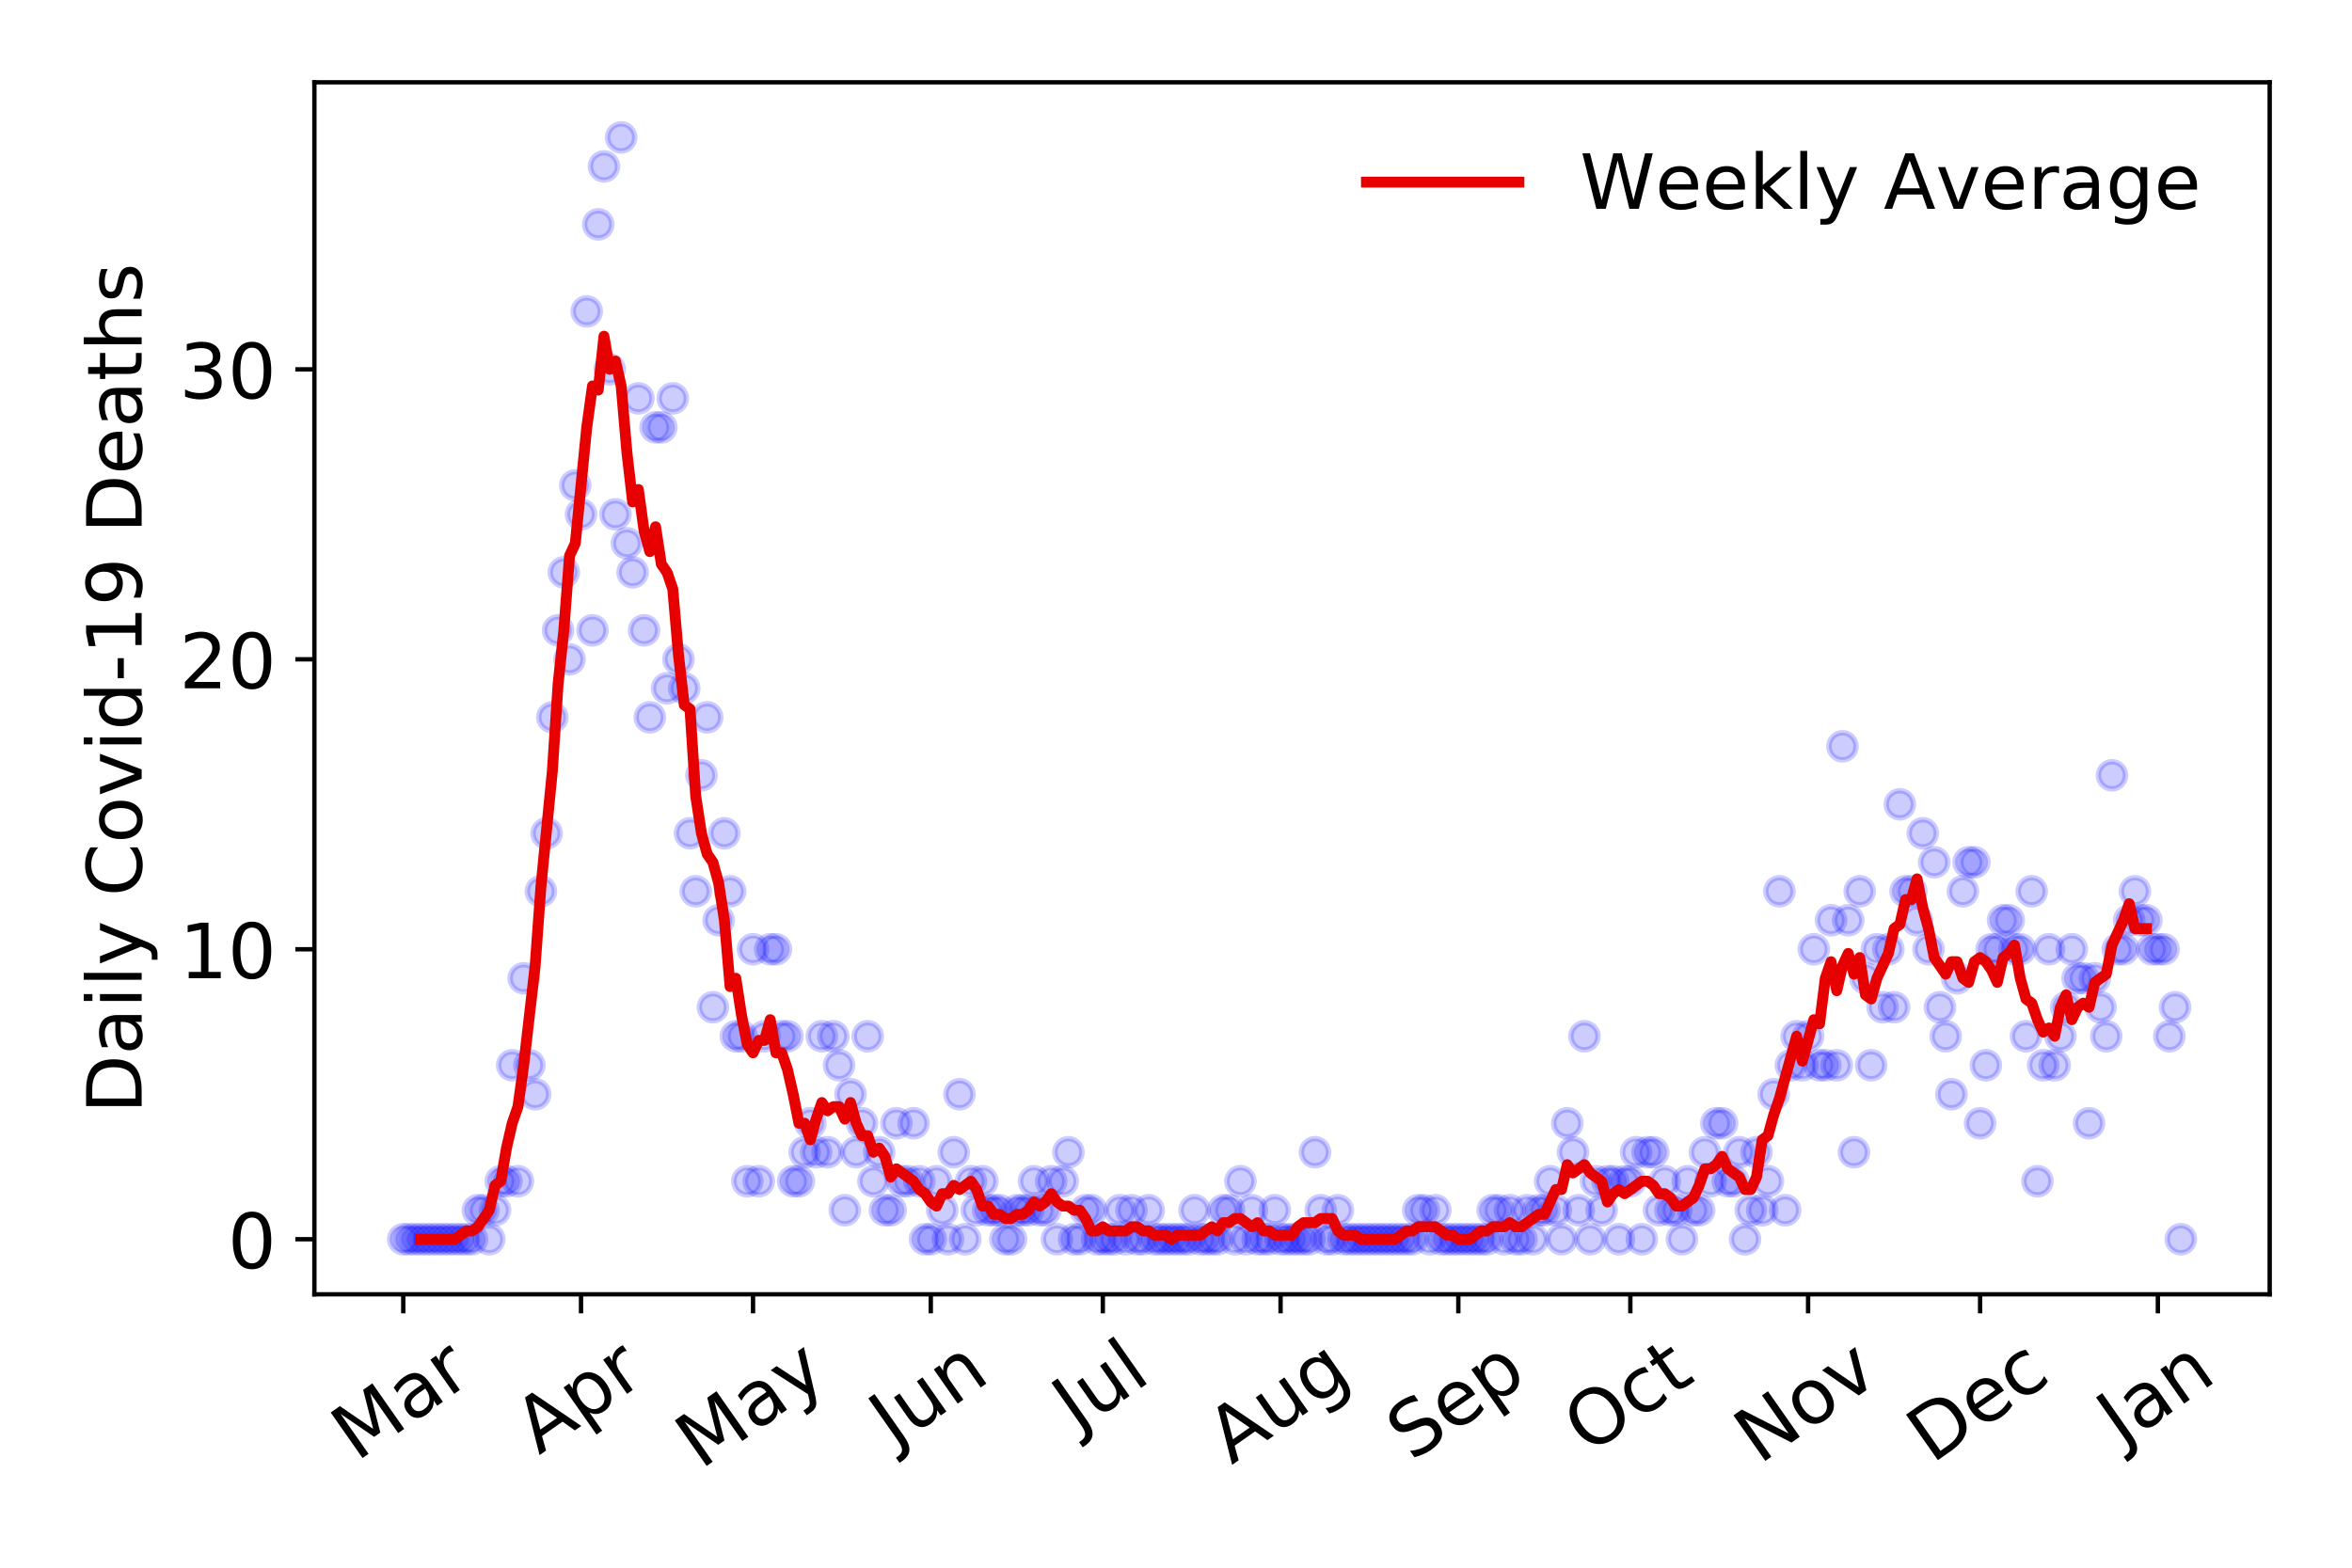 <?xml version="1.0" encoding="utf-8" standalone="no"?>
<!DOCTYPE svg PUBLIC "-//W3C//DTD SVG 1.1//EN"
  "http://www.w3.org/Graphics/SVG/1.1/DTD/svg11.dtd">
<!-- Created with matplotlib (https://matplotlib.org/) -->
<svg height="288pt" version="1.1" viewBox="0 0 432 288" width="432pt" xmlns="http://www.w3.org/2000/svg" xmlns:xlink="http://www.w3.org/1999/xlink">
 <defs>
  <style type="text/css">
*{stroke-linecap:butt;stroke-linejoin:round;}
  </style>
 </defs>
 <g id="figure_1">
  <g id="patch_1">
   <path d="M 0 288 
L 432 288 
L 432 0 
L 0 0 
z
" style="fill:#ffffff;"/>
  </g>
  <g id="axes_1">
   <g id="patch_2">
    <path d="M 57.745 237.778 
L 416.88 237.778 
L 416.88 15.12 
L 57.745 15.12 
z
" style="fill:#ffffff;"/>
   </g>
   <g id="matplotlib.axis_1">
    <g id="xtick_1">
     <g id="line2d_1">
      <defs>
       <path d="M 0 0 
L 0 3.5 
" id="md4f1e74b60" style="stroke:#000000;stroke-width:0.8;"/>
      </defs>
      <g>
       <use style="stroke:#000000;stroke-width:0.8;" x="74.069" xlink:href="#md4f1e74b60" y="237.778"/>
      </g>
     </g>
     <g id="text_1">
      <!-- Mar -->
      <defs>
       <path d="M 9.812 72.906 
L 24.516 72.906 
L 43.109 23.297 
L 61.812 72.906 
L 76.516 72.906 
L 76.516 0 
L 66.891 0 
L 66.891 64.016 
L 48.094 14.016 
L 38.188 14.016 
L 19.391 64.016 
L 19.391 0 
L 9.812 0 
z
" id="DejaVuSans-77"/>
       <path d="M 34.281 27.484 
Q 23.391 27.484 19.188 25 
Q 14.984 22.516 14.984 16.5 
Q 14.984 11.719 18.141 8.906 
Q 21.297 6.109 26.703 6.109 
Q 34.188 6.109 38.703 11.406 
Q 43.219 16.703 43.219 25.484 
L 43.219 27.484 
z
M 52.203 31.203 
L 52.203 0 
L 43.219 0 
L 43.219 8.297 
Q 40.141 3.328 35.547 0.953 
Q 30.953 -1.422 24.312 -1.422 
Q 15.922 -1.422 10.953 3.297 
Q 6 8.016 6 15.922 
Q 6 25.141 12.172 29.828 
Q 18.359 34.516 30.609 34.516 
L 43.219 34.516 
L 43.219 35.406 
Q 43.219 41.609 39.141 45 
Q 35.062 48.391 27.688 48.391 
Q 23 48.391 18.547 47.266 
Q 14.109 46.141 10.016 43.891 
L 10.016 52.203 
Q 14.938 54.109 19.578 55.047 
Q 24.219 56 28.609 56 
Q 40.484 56 46.344 49.844 
Q 52.203 43.703 52.203 31.203 
z
" id="DejaVuSans-97"/>
       <path d="M 41.109 46.297 
Q 39.594 47.172 37.812 47.578 
Q 36.031 48 33.891 48 
Q 26.266 48 22.188 43.047 
Q 18.109 38.094 18.109 28.812 
L 18.109 0 
L 9.078 0 
L 9.078 54.688 
L 18.109 54.688 
L 18.109 46.188 
Q 20.953 51.172 25.484 53.578 
Q 30.031 56 36.531 56 
Q 37.453 56 38.578 55.875 
Q 39.703 55.766 41.062 55.516 
z
" id="DejaVuSans-114"/>
      </defs>
      <g transform="translate(65.467 268.643)rotate(-35)scale(0.14 -0.14)">
       <use xlink:href="#DejaVuSans-77"/>
       <use x="86.279" xlink:href="#DejaVuSans-97"/>
       <use x="147.559" xlink:href="#DejaVuSans-114"/>
      </g>
     </g>
    </g>
    <g id="xtick_2">
     <g id="line2d_2">
      <g>
       <use style="stroke:#000000;stroke-width:0.8;" x="106.718" xlink:href="#md4f1e74b60" y="237.778"/>
      </g>
     </g>
     <g id="text_2">
      <!-- Apr -->
      <defs>
       <path d="M 34.188 63.188 
L 20.797 26.906 
L 47.609 26.906 
z
M 28.609 72.906 
L 39.797 72.906 
L 67.578 0 
L 57.328 0 
L 50.688 18.703 
L 17.828 18.703 
L 11.188 0 
L 0.781 0 
z
" id="DejaVuSans-65"/>
       <path d="M 18.109 8.203 
L 18.109 -20.797 
L 9.078 -20.797 
L 9.078 54.688 
L 18.109 54.688 
L 18.109 46.391 
Q 20.953 51.266 25.266 53.625 
Q 29.594 56 35.594 56 
Q 45.562 56 51.781 48.094 
Q 58.016 40.188 58.016 27.297 
Q 58.016 14.406 51.781 6.484 
Q 45.562 -1.422 35.594 -1.422 
Q 29.594 -1.422 25.266 0.953 
Q 20.953 3.328 18.109 8.203 
z
M 48.688 27.297 
Q 48.688 37.203 44.609 42.844 
Q 40.531 48.484 33.406 48.484 
Q 26.266 48.484 22.188 42.844 
Q 18.109 37.203 18.109 27.297 
Q 18.109 17.391 22.188 11.75 
Q 26.266 6.109 33.406 6.109 
Q 40.531 6.109 44.609 11.75 
Q 48.688 17.391 48.688 27.297 
z
" id="DejaVuSans-112"/>
      </defs>
      <g transform="translate(99.014 267.384)rotate(-35)scale(0.14 -0.14)">
       <use xlink:href="#DejaVuSans-65"/>
       <use x="68.408" xlink:href="#DejaVuSans-112"/>
       <use x="131.885" xlink:href="#DejaVuSans-114"/>
      </g>
     </g>
    </g>
    <g id="xtick_3">
     <g id="line2d_3">
      <g>
       <use style="stroke:#000000;stroke-width:0.8;" x="138.313" xlink:href="#md4f1e74b60" y="237.778"/>
      </g>
     </g>
     <g id="text_3">
      <!-- May -->
      <defs>
       <path d="M 32.172 -5.078 
Q 28.375 -14.844 24.75 -17.812 
Q 21.141 -20.797 15.094 -20.797 
L 7.906 -20.797 
L 7.906 -13.281 
L 13.188 -13.281 
Q 16.891 -13.281 18.938 -11.516 
Q 21 -9.766 23.484 -3.219 
L 25.094 0.875 
L 2.984 54.688 
L 12.5 54.688 
L 29.594 11.922 
L 46.688 54.688 
L 56.203 54.688 
z
" id="DejaVuSans-121"/>
      </defs>
      <g transform="translate(128.674 270.094)rotate(-35)scale(0.14 -0.14)">
       <use xlink:href="#DejaVuSans-77"/>
       <use x="86.279" xlink:href="#DejaVuSans-97"/>
       <use x="147.559" xlink:href="#DejaVuSans-121"/>
      </g>
     </g>
    </g>
    <g id="xtick_4">
     <g id="line2d_4">
      <g>
       <use style="stroke:#000000;stroke-width:0.8;" x="170.962" xlink:href="#md4f1e74b60" y="237.778"/>
      </g>
     </g>
     <g id="text_4">
      <!-- Jun -->
      <defs>
       <path d="M 9.812 72.906 
L 19.672 72.906 
L 19.672 5.078 
Q 19.672 -8.109 14.672 -14.062 
Q 9.672 -20.016 -1.422 -20.016 
L -5.172 -20.016 
L -5.172 -11.719 
L -2.094 -11.719 
Q 4.438 -11.719 7.125 -8.047 
Q 9.812 -4.391 9.812 5.078 
z
" id="DejaVuSans-74"/>
       <path d="M 8.5 21.578 
L 8.5 54.688 
L 17.484 54.688 
L 17.484 21.922 
Q 17.484 14.156 20.5 10.266 
Q 23.531 6.391 29.594 6.391 
Q 36.859 6.391 41.078 11.031 
Q 45.312 15.672 45.312 23.688 
L 45.312 54.688 
L 54.297 54.688 
L 54.297 0 
L 45.312 0 
L 45.312 8.406 
Q 42.047 3.422 37.719 1 
Q 33.406 -1.422 27.688 -1.422 
Q 18.266 -1.422 13.375 4.438 
Q 8.5 10.297 8.5 21.578 
z
M 31.109 56 
z
" id="DejaVuSans-117"/>
       <path d="M 54.891 33.016 
L 54.891 0 
L 45.906 0 
L 45.906 32.719 
Q 45.906 40.484 42.875 44.328 
Q 39.844 48.188 33.797 48.188 
Q 26.516 48.188 22.312 43.547 
Q 18.109 38.922 18.109 30.906 
L 18.109 0 
L 9.078 0 
L 9.078 54.688 
L 18.109 54.688 
L 18.109 46.188 
Q 21.344 51.125 25.703 53.562 
Q 30.078 56 35.797 56 
Q 45.219 56 50.047 50.172 
Q 54.891 44.344 54.891 33.016 
z
" id="DejaVuSans-110"/>
      </defs>
      <g transform="translate(164.218 266.039)rotate(-35)scale(0.14 -0.14)">
       <use xlink:href="#DejaVuSans-74"/>
       <use x="29.492" xlink:href="#DejaVuSans-117"/>
       <use x="92.871" xlink:href="#DejaVuSans-110"/>
      </g>
     </g>
    </g>
    <g id="xtick_5">
     <g id="line2d_5">
      <g>
       <use style="stroke:#000000;stroke-width:0.8;" x="202.558" xlink:href="#md4f1e74b60" y="237.778"/>
      </g>
     </g>
     <g id="text_5">
      <!-- Jul -->
      <defs>
       <path d="M 9.422 75.984 
L 18.406 75.984 
L 18.406 0 
L 9.422 0 
z
" id="DejaVuSans-108"/>
      </defs>
      <g transform="translate(197.855 263.181)rotate(-35)scale(0.14 -0.14)">
       <use xlink:href="#DejaVuSans-74"/>
       <use x="29.492" xlink:href="#DejaVuSans-117"/>
       <use x="92.871" xlink:href="#DejaVuSans-108"/>
      </g>
     </g>
    </g>
    <g id="xtick_6">
     <g id="line2d_6">
      <g>
       <use style="stroke:#000000;stroke-width:0.8;" x="235.206" xlink:href="#md4f1e74b60" y="237.778"/>
      </g>
     </g>
     <g id="text_6">
      <!-- Aug -->
      <defs>
       <path d="M 45.406 27.984 
Q 45.406 37.75 41.375 43.109 
Q 37.359 48.484 30.078 48.484 
Q 22.859 48.484 18.828 43.109 
Q 14.797 37.75 14.797 27.984 
Q 14.797 18.266 18.828 12.891 
Q 22.859 7.516 30.078 7.516 
Q 37.359 7.516 41.375 12.891 
Q 45.406 18.266 45.406 27.984 
z
M 54.391 6.781 
Q 54.391 -7.172 48.188 -13.984 
Q 42 -20.797 29.203 -20.797 
Q 24.469 -20.797 20.266 -20.094 
Q 16.062 -19.391 12.109 -17.922 
L 12.109 -9.188 
Q 16.062 -11.328 19.922 -12.344 
Q 23.781 -13.375 27.781 -13.375 
Q 36.625 -13.375 41.016 -8.766 
Q 45.406 -4.156 45.406 5.172 
L 45.406 9.625 
Q 42.625 4.781 38.281 2.391 
Q 33.938 0 27.875 0 
Q 17.828 0 11.672 7.656 
Q 5.516 15.328 5.516 27.984 
Q 5.516 40.672 11.672 48.328 
Q 17.828 56 27.875 56 
Q 33.938 56 38.281 53.609 
Q 42.625 51.219 45.406 46.391 
L 45.406 54.688 
L 54.391 54.688 
z
" id="DejaVuSans-103"/>
      </defs>
      <g transform="translate(226.225 269.172)rotate(-35)scale(0.14 -0.14)">
       <use xlink:href="#DejaVuSans-65"/>
       <use x="68.408" xlink:href="#DejaVuSans-117"/>
       <use x="131.787" xlink:href="#DejaVuSans-103"/>
      </g>
     </g>
    </g>
    <g id="xtick_7">
     <g id="line2d_7">
      <g>
       <use style="stroke:#000000;stroke-width:0.8;" x="267.855" xlink:href="#md4f1e74b60" y="237.778"/>
      </g>
     </g>
     <g id="text_7">
      <!-- Sep -->
      <defs>
       <path d="M 53.516 70.516 
L 53.516 60.891 
Q 47.906 63.578 42.922 64.891 
Q 37.938 66.219 33.297 66.219 
Q 25.25 66.219 20.875 63.094 
Q 16.5 59.969 16.5 54.203 
Q 16.5 49.359 19.406 46.891 
Q 22.312 44.438 30.422 42.922 
L 36.375 41.703 
Q 47.406 39.594 52.656 34.297 
Q 57.906 29 57.906 20.125 
Q 57.906 9.516 50.797 4.047 
Q 43.703 -1.422 29.984 -1.422 
Q 24.812 -1.422 18.969 -0.25 
Q 13.141 0.922 6.891 3.219 
L 6.891 13.375 
Q 12.891 10.016 18.656 8.297 
Q 24.422 6.594 29.984 6.594 
Q 38.422 6.594 43.016 9.906 
Q 47.609 13.234 47.609 19.391 
Q 47.609 24.75 44.312 27.781 
Q 41.016 30.812 33.5 32.328 
L 27.484 33.5 
Q 16.453 35.688 11.516 40.375 
Q 6.594 45.062 6.594 53.422 
Q 6.594 63.094 13.406 68.656 
Q 20.219 74.219 32.172 74.219 
Q 37.312 74.219 42.625 73.281 
Q 47.953 72.359 53.516 70.516 
z
" id="DejaVuSans-83"/>
       <path d="M 56.203 29.594 
L 56.203 25.203 
L 14.891 25.203 
Q 15.484 15.922 20.484 11.062 
Q 25.484 6.203 34.422 6.203 
Q 39.594 6.203 44.453 7.469 
Q 49.312 8.734 54.109 11.281 
L 54.109 2.781 
Q 49.266 0.734 44.188 -0.344 
Q 39.109 -1.422 33.891 -1.422 
Q 20.797 -1.422 13.156 6.188 
Q 5.516 13.812 5.516 26.812 
Q 5.516 40.234 12.766 48.109 
Q 20.016 56 32.328 56 
Q 43.359 56 49.781 48.891 
Q 56.203 41.797 56.203 29.594 
z
M 47.219 32.234 
Q 47.125 39.594 43.094 43.984 
Q 39.062 48.391 32.422 48.391 
Q 24.906 48.391 20.391 44.141 
Q 15.875 39.891 15.188 32.172 
z
" id="DejaVuSans-101"/>
      </defs>
      <g transform="translate(259.262 268.629)rotate(-35)scale(0.14 -0.14)">
       <use xlink:href="#DejaVuSans-83"/>
       <use x="63.477" xlink:href="#DejaVuSans-101"/>
       <use x="125" xlink:href="#DejaVuSans-112"/>
      </g>
     </g>
    </g>
    <g id="xtick_8">
     <g id="line2d_8">
      <g>
       <use style="stroke:#000000;stroke-width:0.8;" x="299.45" xlink:href="#md4f1e74b60" y="237.778"/>
      </g>
     </g>
     <g id="text_8">
      <!-- Oct -->
      <defs>
       <path d="M 39.406 66.219 
Q 28.656 66.219 22.328 58.203 
Q 16.016 50.203 16.016 36.375 
Q 16.016 22.609 22.328 14.594 
Q 28.656 6.594 39.406 6.594 
Q 50.141 6.594 56.422 14.594 
Q 62.703 22.609 62.703 36.375 
Q 62.703 50.203 56.422 58.203 
Q 50.141 66.219 39.406 66.219 
z
M 39.406 74.219 
Q 54.734 74.219 63.906 63.938 
Q 73.094 53.656 73.094 36.375 
Q 73.094 19.141 63.906 8.859 
Q 54.734 -1.422 39.406 -1.422 
Q 24.031 -1.422 14.812 8.828 
Q 5.609 19.094 5.609 36.375 
Q 5.609 53.656 14.812 63.938 
Q 24.031 74.219 39.406 74.219 
z
" id="DejaVuSans-79"/>
       <path d="M 48.781 52.594 
L 48.781 44.188 
Q 44.969 46.297 41.141 47.344 
Q 37.312 48.391 33.406 48.391 
Q 24.656 48.391 19.812 42.844 
Q 14.984 37.312 14.984 27.297 
Q 14.984 17.281 19.812 11.734 
Q 24.656 6.203 33.406 6.203 
Q 37.312 6.203 41.141 7.25 
Q 44.969 8.297 48.781 10.406 
L 48.781 2.094 
Q 45.016 0.344 40.984 -0.531 
Q 36.969 -1.422 32.422 -1.422 
Q 20.062 -1.422 12.781 6.344 
Q 5.516 14.109 5.516 27.297 
Q 5.516 40.672 12.859 48.328 
Q 20.219 56 33.016 56 
Q 37.156 56 41.109 55.141 
Q 45.062 54.297 48.781 52.594 
z
" id="DejaVuSans-99"/>
       <path d="M 18.312 70.219 
L 18.312 54.688 
L 36.812 54.688 
L 36.812 47.703 
L 18.312 47.703 
L 18.312 18.016 
Q 18.312 11.328 20.141 9.422 
Q 21.969 7.516 27.594 7.516 
L 36.812 7.516 
L 36.812 0 
L 27.594 0 
Q 17.188 0 13.234 3.875 
Q 9.281 7.766 9.281 18.016 
L 9.281 47.703 
L 2.688 47.703 
L 2.688 54.688 
L 9.281 54.688 
L 9.281 70.219 
z
" id="DejaVuSans-116"/>
      </defs>
      <g transform="translate(291.751 267.377)rotate(-35)scale(0.14 -0.14)">
       <use xlink:href="#DejaVuSans-79"/>
       <use x="78.711" xlink:href="#DejaVuSans-99"/>
       <use x="133.691" xlink:href="#DejaVuSans-116"/>
      </g>
     </g>
    </g>
    <g id="xtick_9">
     <g id="line2d_9">
      <g>
       <use style="stroke:#000000;stroke-width:0.8;" x="332.099" xlink:href="#md4f1e74b60" y="237.778"/>
      </g>
     </g>
     <g id="text_9">
      <!-- Nov -->
      <defs>
       <path d="M 9.812 72.906 
L 23.094 72.906 
L 55.422 11.922 
L 55.422 72.906 
L 64.984 72.906 
L 64.984 0 
L 51.703 0 
L 19.391 60.984 
L 19.391 0 
L 9.812 0 
z
" id="DejaVuSans-78"/>
       <path d="M 30.609 48.391 
Q 23.391 48.391 19.188 42.75 
Q 14.984 37.109 14.984 27.297 
Q 14.984 17.484 19.156 11.844 
Q 23.344 6.203 30.609 6.203 
Q 37.797 6.203 41.984 11.859 
Q 46.188 17.531 46.188 27.297 
Q 46.188 37.016 41.984 42.703 
Q 37.797 48.391 30.609 48.391 
z
M 30.609 56 
Q 42.328 56 49.016 48.375 
Q 55.719 40.766 55.719 27.297 
Q 55.719 13.875 49.016 6.219 
Q 42.328 -1.422 30.609 -1.422 
Q 18.844 -1.422 12.172 6.219 
Q 5.516 13.875 5.516 27.297 
Q 5.516 40.766 12.172 48.375 
Q 18.844 56 30.609 56 
z
" id="DejaVuSans-111"/>
       <path d="M 2.984 54.688 
L 12.5 54.688 
L 29.594 8.797 
L 46.688 54.688 
L 56.203 54.688 
L 35.688 0 
L 23.484 0 
z
" id="DejaVuSans-118"/>
      </defs>
      <g transform="translate(323.122 269.166)rotate(-35)scale(0.14 -0.14)">
       <use xlink:href="#DejaVuSans-78"/>
       <use x="74.805" xlink:href="#DejaVuSans-111"/>
       <use x="135.986" xlink:href="#DejaVuSans-118"/>
      </g>
     </g>
    </g>
    <g id="xtick_10">
     <g id="line2d_10">
      <g>
       <use style="stroke:#000000;stroke-width:0.8;" x="363.694" xlink:href="#md4f1e74b60" y="237.778"/>
      </g>
     </g>
     <g id="text_10">
      <!-- Dec -->
      <defs>
       <path d="M 19.672 64.797 
L 19.672 8.109 
L 31.594 8.109 
Q 46.688 8.109 53.688 14.938 
Q 60.688 21.781 60.688 36.531 
Q 60.688 51.172 53.688 57.984 
Q 46.688 64.797 31.594 64.797 
z
M 9.812 72.906 
L 30.078 72.906 
Q 51.266 72.906 61.172 64.094 
Q 71.094 55.281 71.094 36.531 
Q 71.094 17.672 61.125 8.828 
Q 51.172 0 30.078 0 
L 9.812 0 
z
" id="DejaVuSans-68"/>
      </defs>
      <g transform="translate(354.814 269.032)rotate(-35)scale(0.14 -0.14)">
       <use xlink:href="#DejaVuSans-68"/>
       <use x="77.002" xlink:href="#DejaVuSans-101"/>
       <use x="138.525" xlink:href="#DejaVuSans-99"/>
      </g>
     </g>
    </g>
    <g id="xtick_11">
     <g id="line2d_11">
      <g>
       <use style="stroke:#000000;stroke-width:0.8;" x="396.343" xlink:href="#md4f1e74b60" y="237.778"/>
      </g>
     </g>
     <g id="text_11">
      <!-- Jan -->
      <g transform="translate(389.719 265.871)rotate(-35)scale(0.14 -0.14)">
       <use xlink:href="#DejaVuSans-74"/>
       <use x="29.492" xlink:href="#DejaVuSans-97"/>
       <use x="90.771" xlink:href="#DejaVuSans-110"/>
      </g>
     </g>
    </g>
   </g>
   <g id="matplotlib.axis_2">
    <g id="ytick_1">
     <g id="line2d_12">
      <defs>
       <path d="M 0 0 
L -3.5 0 
" id="m73ce33a14f" style="stroke:#000000;stroke-width:0.8;"/>
      </defs>
      <g>
       <use style="stroke:#000000;stroke-width:0.8;" x="57.745" xlink:href="#m73ce33a14f" y="227.657"/>
      </g>
     </g>
     <g id="text_12">
      <!-- 0 -->
      <defs>
       <path d="M 31.781 66.406 
Q 24.172 66.406 20.328 58.906 
Q 16.5 51.422 16.5 36.375 
Q 16.5 21.391 20.328 13.891 
Q 24.172 6.391 31.781 6.391 
Q 39.453 6.391 43.281 13.891 
Q 47.125 21.391 47.125 36.375 
Q 47.125 51.422 43.281 58.906 
Q 39.453 66.406 31.781 66.406 
z
M 31.781 74.219 
Q 44.047 74.219 50.516 64.516 
Q 56.984 54.828 56.984 36.375 
Q 56.984 17.969 50.516 8.266 
Q 44.047 -1.422 31.781 -1.422 
Q 19.531 -1.422 13.062 8.266 
Q 6.594 17.969 6.594 36.375 
Q 6.594 54.828 13.062 64.516 
Q 19.531 74.219 31.781 74.219 
z
" id="DejaVuSans-48"/>
      </defs>
      <g transform="translate(41.837 232.976)scale(0.14 -0.14)">
       <use xlink:href="#DejaVuSans-48"/>
      </g>
     </g>
    </g>
    <g id="ytick_2">
     <g id="line2d_13">
      <g>
       <use style="stroke:#000000;stroke-width:0.8;" x="57.745" xlink:href="#m73ce33a14f" y="174.39"/>
      </g>
     </g>
     <g id="text_13">
      <!-- 10 -->
      <defs>
       <path d="M 12.406 8.297 
L 28.516 8.297 
L 28.516 63.922 
L 10.984 60.406 
L 10.984 69.391 
L 28.422 72.906 
L 38.281 72.906 
L 38.281 8.297 
L 54.391 8.297 
L 54.391 0 
L 12.406 0 
z
" id="DejaVuSans-49"/>
      </defs>
      <g transform="translate(32.93 179.709)scale(0.14 -0.14)">
       <use xlink:href="#DejaVuSans-49"/>
       <use x="63.623" xlink:href="#DejaVuSans-48"/>
      </g>
     </g>
    </g>
    <g id="ytick_3">
     <g id="line2d_14">
      <g>
       <use style="stroke:#000000;stroke-width:0.8;" x="57.745" xlink:href="#m73ce33a14f" y="121.122"/>
      </g>
     </g>
     <g id="text_14">
      <!-- 20 -->
      <defs>
       <path d="M 19.188 8.297 
L 53.609 8.297 
L 53.609 0 
L 7.328 0 
L 7.328 8.297 
Q 12.938 14.109 22.625 23.891 
Q 32.328 33.688 34.812 36.531 
Q 39.547 41.844 41.422 45.531 
Q 43.312 49.219 43.312 52.781 
Q 43.312 58.594 39.234 62.25 
Q 35.156 65.922 28.609 65.922 
Q 23.969 65.922 18.812 64.312 
Q 13.672 62.703 7.812 59.422 
L 7.812 69.391 
Q 13.766 71.781 18.938 73 
Q 24.125 74.219 28.422 74.219 
Q 39.75 74.219 46.484 68.547 
Q 53.219 62.891 53.219 53.422 
Q 53.219 48.922 51.531 44.891 
Q 49.859 40.875 45.406 35.406 
Q 44.188 33.984 37.641 27.219 
Q 31.109 20.453 19.188 8.297 
z
" id="DejaVuSans-50"/>
      </defs>
      <g transform="translate(32.93 126.441)scale(0.14 -0.14)">
       <use xlink:href="#DejaVuSans-50"/>
       <use x="63.623" xlink:href="#DejaVuSans-48"/>
      </g>
     </g>
    </g>
    <g id="ytick_4">
     <g id="line2d_15">
      <g>
       <use style="stroke:#000000;stroke-width:0.8;" x="57.745" xlink:href="#m73ce33a14f" y="67.855"/>
      </g>
     </g>
     <g id="text_15">
      <!-- 30 -->
      <defs>
       <path d="M 40.578 39.312 
Q 47.656 37.797 51.625 33 
Q 55.609 28.219 55.609 21.188 
Q 55.609 10.406 48.188 4.484 
Q 40.766 -1.422 27.094 -1.422 
Q 22.516 -1.422 17.656 -0.516 
Q 12.797 0.391 7.625 2.203 
L 7.625 11.719 
Q 11.719 9.328 16.594 8.109 
Q 21.484 6.891 26.812 6.891 
Q 36.078 6.891 40.938 10.547 
Q 45.797 14.203 45.797 21.188 
Q 45.797 27.641 41.281 31.266 
Q 36.766 34.906 28.719 34.906 
L 20.219 34.906 
L 20.219 43.016 
L 29.109 43.016 
Q 36.375 43.016 40.234 45.922 
Q 44.094 48.828 44.094 54.297 
Q 44.094 59.906 40.109 62.906 
Q 36.141 65.922 28.719 65.922 
Q 24.656 65.922 20.016 65.031 
Q 15.375 64.156 9.812 62.312 
L 9.812 71.094 
Q 15.438 72.656 20.344 73.438 
Q 25.25 74.219 29.594 74.219 
Q 40.828 74.219 47.359 69.109 
Q 53.906 64.016 53.906 55.328 
Q 53.906 49.266 50.438 45.094 
Q 46.969 40.922 40.578 39.312 
z
" id="DejaVuSans-51"/>
      </defs>
      <g transform="translate(32.93 73.174)scale(0.14 -0.14)">
       <use xlink:href="#DejaVuSans-51"/>
       <use x="63.623" xlink:href="#DejaVuSans-48"/>
      </g>
     </g>
    </g>
    <g id="text_16">
     <!-- Daily Covid-19 Deaths -->
     <defs>
      <path d="M 9.422 54.688 
L 18.406 54.688 
L 18.406 0 
L 9.422 0 
z
M 9.422 75.984 
L 18.406 75.984 
L 18.406 64.594 
L 9.422 64.594 
z
" id="DejaVuSans-105"/>
      <path id="DejaVuSans-32"/>
      <path d="M 64.406 67.281 
L 64.406 56.891 
Q 59.422 61.531 53.781 63.812 
Q 48.141 66.109 41.797 66.109 
Q 29.297 66.109 22.656 58.469 
Q 16.016 50.828 16.016 36.375 
Q 16.016 21.969 22.656 14.328 
Q 29.297 6.688 41.797 6.688 
Q 48.141 6.688 53.781 8.984 
Q 59.422 11.281 64.406 15.922 
L 64.406 5.609 
Q 59.234 2.094 53.438 0.328 
Q 47.656 -1.422 41.219 -1.422 
Q 24.656 -1.422 15.125 8.703 
Q 5.609 18.844 5.609 36.375 
Q 5.609 53.953 15.125 64.078 
Q 24.656 74.219 41.219 74.219 
Q 47.75 74.219 53.531 72.484 
Q 59.328 70.75 64.406 67.281 
z
" id="DejaVuSans-67"/>
      <path d="M 45.406 46.391 
L 45.406 75.984 
L 54.391 75.984 
L 54.391 0 
L 45.406 0 
L 45.406 8.203 
Q 42.578 3.328 38.25 0.953 
Q 33.938 -1.422 27.875 -1.422 
Q 17.969 -1.422 11.734 6.484 
Q 5.516 14.406 5.516 27.297 
Q 5.516 40.188 11.734 48.094 
Q 17.969 56 27.875 56 
Q 33.938 56 38.25 53.625 
Q 42.578 51.266 45.406 46.391 
z
M 14.797 27.297 
Q 14.797 17.391 18.875 11.75 
Q 22.953 6.109 30.078 6.109 
Q 37.203 6.109 41.297 11.75 
Q 45.406 17.391 45.406 27.297 
Q 45.406 37.203 41.297 42.844 
Q 37.203 48.484 30.078 48.484 
Q 22.953 48.484 18.875 42.844 
Q 14.797 37.203 14.797 27.297 
z
" id="DejaVuSans-100"/>
      <path d="M 4.891 31.391 
L 31.203 31.391 
L 31.203 23.391 
L 4.891 23.391 
z
" id="DejaVuSans-45"/>
      <path d="M 10.984 1.516 
L 10.984 10.5 
Q 14.703 8.734 18.5 7.812 
Q 22.312 6.891 25.984 6.891 
Q 35.75 6.891 40.891 13.453 
Q 46.047 20.016 46.781 33.406 
Q 43.953 29.203 39.594 26.953 
Q 35.25 24.703 29.984 24.703 
Q 19.047 24.703 12.672 31.312 
Q 6.297 37.938 6.297 49.422 
Q 6.297 60.641 12.938 67.422 
Q 19.578 74.219 30.609 74.219 
Q 43.266 74.219 49.922 64.516 
Q 56.594 54.828 56.594 36.375 
Q 56.594 19.141 48.406 8.859 
Q 40.234 -1.422 26.422 -1.422 
Q 22.703 -1.422 18.891 -0.688 
Q 15.094 0.047 10.984 1.516 
z
M 30.609 32.422 
Q 37.25 32.422 41.125 36.953 
Q 45.016 41.5 45.016 49.422 
Q 45.016 57.281 41.125 61.844 
Q 37.25 66.406 30.609 66.406 
Q 23.969 66.406 20.094 61.844 
Q 16.219 57.281 16.219 49.422 
Q 16.219 41.5 20.094 36.953 
Q 23.969 32.422 30.609 32.422 
z
" id="DejaVuSans-57"/>
      <path d="M 54.891 33.016 
L 54.891 0 
L 45.906 0 
L 45.906 32.719 
Q 45.906 40.484 42.875 44.328 
Q 39.844 48.188 33.797 48.188 
Q 26.516 48.188 22.312 43.547 
Q 18.109 38.922 18.109 30.906 
L 18.109 0 
L 9.078 0 
L 9.078 75.984 
L 18.109 75.984 
L 18.109 46.188 
Q 21.344 51.125 25.703 53.562 
Q 30.078 56 35.797 56 
Q 45.219 56 50.047 50.172 
Q 54.891 44.344 54.891 33.016 
z
" id="DejaVuSans-104"/>
      <path d="M 44.281 53.078 
L 44.281 44.578 
Q 40.484 46.531 36.375 47.5 
Q 32.281 48.484 27.875 48.484 
Q 21.188 48.484 17.844 46.438 
Q 14.5 44.391 14.5 40.281 
Q 14.5 37.156 16.891 35.375 
Q 19.281 33.594 26.516 31.984 
L 29.594 31.297 
Q 39.156 29.25 43.188 25.516 
Q 47.219 21.781 47.219 15.094 
Q 47.219 7.469 41.188 3.016 
Q 35.156 -1.422 24.609 -1.422 
Q 20.219 -1.422 15.453 -0.562 
Q 10.688 0.297 5.422 2 
L 5.422 11.281 
Q 10.406 8.688 15.234 7.391 
Q 20.062 6.109 24.812 6.109 
Q 31.156 6.109 34.562 8.281 
Q 37.984 10.453 37.984 14.406 
Q 37.984 18.062 35.516 20.016 
Q 33.062 21.969 24.703 23.781 
L 21.578 24.516 
Q 13.234 26.266 9.516 29.906 
Q 5.812 33.547 5.812 39.891 
Q 5.812 47.609 11.281 51.797 
Q 16.75 56 26.812 56 
Q 31.781 56 36.172 55.266 
Q 40.578 54.547 44.281 53.078 
z
" id="DejaVuSans-115"/>
     </defs>
     <g transform="translate(26.018 204.56)rotate(-90)scale(0.14 -0.14)">
      <use xlink:href="#DejaVuSans-68"/>
      <use x="77.002" xlink:href="#DejaVuSans-97"/>
      <use x="138.281" xlink:href="#DejaVuSans-105"/>
      <use x="166.064" xlink:href="#DejaVuSans-108"/>
      <use x="193.848" xlink:href="#DejaVuSans-121"/>
      <use x="253.027" xlink:href="#DejaVuSans-32"/>
      <use x="284.814" xlink:href="#DejaVuSans-67"/>
      <use x="354.639" xlink:href="#DejaVuSans-111"/>
      <use x="415.82" xlink:href="#DejaVuSans-118"/>
      <use x="475" xlink:href="#DejaVuSans-105"/>
      <use x="502.783" xlink:href="#DejaVuSans-100"/>
      <use x="566.26" xlink:href="#DejaVuSans-45"/>
      <use x="602.344" xlink:href="#DejaVuSans-49"/>
      <use x="665.967" xlink:href="#DejaVuSans-57"/>
      <use x="729.59" xlink:href="#DejaVuSans-32"/>
      <use x="761.377" xlink:href="#DejaVuSans-68"/>
      <use x="838.379" xlink:href="#DejaVuSans-101"/>
      <use x="899.902" xlink:href="#DejaVuSans-97"/>
      <use x="961.182" xlink:href="#DejaVuSans-116"/>
      <use x="1000.391" xlink:href="#DejaVuSans-104"/>
      <use x="1063.77" xlink:href="#DejaVuSans-115"/>
     </g>
    </g>
   </g>
   <g id="line2d_16">
    <defs>
     <path d="M 0 2.5 
C 0.663 2.5 1.299 2.237 1.768 1.768 
C 2.237 1.299 2.5 0.663 2.5 0 
C 2.5 -0.663 2.237 -1.299 1.768 -1.768 
C 1.299 -2.237 0.663 -2.5 0 -2.5 
C -0.663 -2.5 -1.299 -2.237 -1.768 -1.768 
C -2.237 -1.299 -2.5 -0.663 -2.5 0 
C -2.5 0.663 -2.237 1.299 -1.768 1.768 
C -1.299 2.237 -0.663 2.5 0 2.5 
z
" id="m22709d27c2" style="stroke:#0000ff;stroke-opacity:0.2;"/>
    </defs>
    <g clip-path="url(#p1e7b2d0d53)">
     <use style="fill:#0000ff;fill-opacity:0.2;stroke:#0000ff;stroke-opacity:0.2;" x="74.069" xlink:href="#m22709d27c2" y="227.657"/>
     <use style="fill:#0000ff;fill-opacity:0.2;stroke:#0000ff;stroke-opacity:0.2;" x="75.123" xlink:href="#m22709d27c2" y="227.657"/>
     <use style="fill:#0000ff;fill-opacity:0.2;stroke:#0000ff;stroke-opacity:0.2;" x="76.176" xlink:href="#m22709d27c2" y="227.657"/>
     <use style="fill:#0000ff;fill-opacity:0.2;stroke:#0000ff;stroke-opacity:0.2;" x="77.229" xlink:href="#m22709d27c2" y="227.657"/>
     <use style="fill:#0000ff;fill-opacity:0.2;stroke:#0000ff;stroke-opacity:0.2;" x="78.282" xlink:href="#m22709d27c2" y="227.657"/>
     <use style="fill:#0000ff;fill-opacity:0.2;stroke:#0000ff;stroke-opacity:0.2;" x="79.335" xlink:href="#m22709d27c2" y="227.657"/>
     <use style="fill:#0000ff;fill-opacity:0.2;stroke:#0000ff;stroke-opacity:0.2;" x="80.388" xlink:href="#m22709d27c2" y="227.657"/>
     <use style="fill:#0000ff;fill-opacity:0.2;stroke:#0000ff;stroke-opacity:0.2;" x="81.442" xlink:href="#m22709d27c2" y="227.657"/>
     <use style="fill:#0000ff;fill-opacity:0.2;stroke:#0000ff;stroke-opacity:0.2;" x="82.495" xlink:href="#m22709d27c2" y="227.657"/>
     <use style="fill:#0000ff;fill-opacity:0.2;stroke:#0000ff;stroke-opacity:0.2;" x="83.548" xlink:href="#m22709d27c2" y="227.657"/>
     <use style="fill:#0000ff;fill-opacity:0.2;stroke:#0000ff;stroke-opacity:0.2;" x="84.601" xlink:href="#m22709d27c2" y="227.657"/>
     <use style="fill:#0000ff;fill-opacity:0.2;stroke:#0000ff;stroke-opacity:0.2;" x="85.654" xlink:href="#m22709d27c2" y="227.657"/>
     <use style="fill:#0000ff;fill-opacity:0.2;stroke:#0000ff;stroke-opacity:0.2;" x="86.707" xlink:href="#m22709d27c2" y="227.657"/>
     <use style="fill:#0000ff;fill-opacity:0.2;stroke:#0000ff;stroke-opacity:0.2;" x="87.761" xlink:href="#m22709d27c2" y="222.331"/>
     <use style="fill:#0000ff;fill-opacity:0.2;stroke:#0000ff;stroke-opacity:0.2;" x="88.814" xlink:href="#m22709d27c2" y="222.331"/>
     <use style="fill:#0000ff;fill-opacity:0.2;stroke:#0000ff;stroke-opacity:0.2;" x="89.867" xlink:href="#m22709d27c2" y="227.657"/>
     <use style="fill:#0000ff;fill-opacity:0.2;stroke:#0000ff;stroke-opacity:0.2;" x="90.92" xlink:href="#m22709d27c2" y="222.331"/>
     <use style="fill:#0000ff;fill-opacity:0.2;stroke:#0000ff;stroke-opacity:0.2;" x="91.973" xlink:href="#m22709d27c2" y="217.004"/>
     <use style="fill:#0000ff;fill-opacity:0.2;stroke:#0000ff;stroke-opacity:0.2;" x="93.027" xlink:href="#m22709d27c2" y="217.004"/>
     <use style="fill:#0000ff;fill-opacity:0.2;stroke:#0000ff;stroke-opacity:0.2;" x="94.08" xlink:href="#m22709d27c2" y="195.697"/>
     <use style="fill:#0000ff;fill-opacity:0.2;stroke:#0000ff;stroke-opacity:0.2;" x="95.133" xlink:href="#m22709d27c2" y="217.004"/>
     <use style="fill:#0000ff;fill-opacity:0.2;stroke:#0000ff;stroke-opacity:0.2;" x="96.186" xlink:href="#m22709d27c2" y="179.717"/>
     <use style="fill:#0000ff;fill-opacity:0.2;stroke:#0000ff;stroke-opacity:0.2;" x="97.239" xlink:href="#m22709d27c2" y="195.697"/>
     <use style="fill:#0000ff;fill-opacity:0.2;stroke:#0000ff;stroke-opacity:0.2;" x="98.293" xlink:href="#m22709d27c2" y="201.024"/>
     <use style="fill:#0000ff;fill-opacity:0.2;stroke:#0000ff;stroke-opacity:0.2;" x="99.346" xlink:href="#m22709d27c2" y="163.736"/>
     <use style="fill:#0000ff;fill-opacity:0.2;stroke:#0000ff;stroke-opacity:0.2;" x="100.399" xlink:href="#m22709d27c2" y="153.083"/>
     <use style="fill:#0000ff;fill-opacity:0.2;stroke:#0000ff;stroke-opacity:0.2;" x="101.452" xlink:href="#m22709d27c2" y="131.776"/>
     <use style="fill:#0000ff;fill-opacity:0.2;stroke:#0000ff;stroke-opacity:0.2;" x="102.505" xlink:href="#m22709d27c2" y="115.796"/>
     <use style="fill:#0000ff;fill-opacity:0.2;stroke:#0000ff;stroke-opacity:0.2;" x="103.558" xlink:href="#m22709d27c2" y="105.142"/>
     <use style="fill:#0000ff;fill-opacity:0.2;stroke:#0000ff;stroke-opacity:0.2;" x="104.612" xlink:href="#m22709d27c2" y="121.122"/>
     <use style="fill:#0000ff;fill-opacity:0.2;stroke:#0000ff;stroke-opacity:0.2;" x="105.665" xlink:href="#m22709d27c2" y="89.162"/>
     <use style="fill:#0000ff;fill-opacity:0.2;stroke:#0000ff;stroke-opacity:0.2;" x="106.718" xlink:href="#m22709d27c2" y="94.489"/>
     <use style="fill:#0000ff;fill-opacity:0.2;stroke:#0000ff;stroke-opacity:0.2;" x="107.771" xlink:href="#m22709d27c2" y="57.201"/>
     <use style="fill:#0000ff;fill-opacity:0.2;stroke:#0000ff;stroke-opacity:0.2;" x="108.824" xlink:href="#m22709d27c2" y="115.796"/>
     <use style="fill:#0000ff;fill-opacity:0.2;stroke:#0000ff;stroke-opacity:0.2;" x="109.877" xlink:href="#m22709d27c2" y="41.221"/>
     <use style="fill:#0000ff;fill-opacity:0.2;stroke:#0000ff;stroke-opacity:0.2;" x="110.931" xlink:href="#m22709d27c2" y="30.568"/>
     <use style="fill:#0000ff;fill-opacity:0.2;stroke:#0000ff;stroke-opacity:0.2;" x="111.984" xlink:href="#m22709d27c2" y="67.855"/>
     <use style="fill:#0000ff;fill-opacity:0.2;stroke:#0000ff;stroke-opacity:0.2;" x="113.037" xlink:href="#m22709d27c2" y="94.489"/>
     <use style="fill:#0000ff;fill-opacity:0.2;stroke:#0000ff;stroke-opacity:0.2;" x="114.09" xlink:href="#m22709d27c2" y="25.241"/>
     <use style="fill:#0000ff;fill-opacity:0.2;stroke:#0000ff;stroke-opacity:0.2;" x="115.143" xlink:href="#m22709d27c2" y="99.815"/>
     <use style="fill:#0000ff;fill-opacity:0.2;stroke:#0000ff;stroke-opacity:0.2;" x="116.197" xlink:href="#m22709d27c2" y="105.142"/>
     <use style="fill:#0000ff;fill-opacity:0.2;stroke:#0000ff;stroke-opacity:0.2;" x="117.25" xlink:href="#m22709d27c2" y="73.182"/>
     <use style="fill:#0000ff;fill-opacity:0.2;stroke:#0000ff;stroke-opacity:0.2;" x="118.303" xlink:href="#m22709d27c2" y="115.796"/>
     <use style="fill:#0000ff;fill-opacity:0.2;stroke:#0000ff;stroke-opacity:0.2;" x="119.356" xlink:href="#m22709d27c2" y="131.776"/>
     <use style="fill:#0000ff;fill-opacity:0.2;stroke:#0000ff;stroke-opacity:0.2;" x="120.409" xlink:href="#m22709d27c2" y="78.508"/>
     <use style="fill:#0000ff;fill-opacity:0.2;stroke:#0000ff;stroke-opacity:0.2;" x="121.463" xlink:href="#m22709d27c2" y="78.508"/>
     <use style="fill:#0000ff;fill-opacity:0.2;stroke:#0000ff;stroke-opacity:0.2;" x="122.516" xlink:href="#m22709d27c2" y="126.449"/>
     <use style="fill:#0000ff;fill-opacity:0.2;stroke:#0000ff;stroke-opacity:0.2;" x="123.569" xlink:href="#m22709d27c2" y="73.182"/>
     <use style="fill:#0000ff;fill-opacity:0.2;stroke:#0000ff;stroke-opacity:0.2;" x="124.622" xlink:href="#m22709d27c2" y="121.122"/>
     <use style="fill:#0000ff;fill-opacity:0.2;stroke:#0000ff;stroke-opacity:0.2;" x="125.675" xlink:href="#m22709d27c2" y="126.449"/>
     <use style="fill:#0000ff;fill-opacity:0.2;stroke:#0000ff;stroke-opacity:0.2;" x="126.728" xlink:href="#m22709d27c2" y="153.083"/>
     <use style="fill:#0000ff;fill-opacity:0.2;stroke:#0000ff;stroke-opacity:0.2;" x="127.782" xlink:href="#m22709d27c2" y="163.736"/>
     <use style="fill:#0000ff;fill-opacity:0.2;stroke:#0000ff;stroke-opacity:0.2;" x="128.835" xlink:href="#m22709d27c2" y="142.429"/>
     <use style="fill:#0000ff;fill-opacity:0.2;stroke:#0000ff;stroke-opacity:0.2;" x="129.888" xlink:href="#m22709d27c2" y="131.776"/>
     <use style="fill:#0000ff;fill-opacity:0.2;stroke:#0000ff;stroke-opacity:0.2;" x="130.941" xlink:href="#m22709d27c2" y="185.043"/>
     <use style="fill:#0000ff;fill-opacity:0.2;stroke:#0000ff;stroke-opacity:0.2;" x="131.994" xlink:href="#m22709d27c2" y="169.063"/>
     <use style="fill:#0000ff;fill-opacity:0.2;stroke:#0000ff;stroke-opacity:0.2;" x="133.048" xlink:href="#m22709d27c2" y="153.083"/>
     <use style="fill:#0000ff;fill-opacity:0.2;stroke:#0000ff;stroke-opacity:0.2;" x="134.101" xlink:href="#m22709d27c2" y="163.736"/>
     <use style="fill:#0000ff;fill-opacity:0.2;stroke:#0000ff;stroke-opacity:0.2;" x="135.154" xlink:href="#m22709d27c2" y="190.37"/>
     <use style="fill:#0000ff;fill-opacity:0.2;stroke:#0000ff;stroke-opacity:0.2;" x="136.207" xlink:href="#m22709d27c2" y="190.37"/>
     <use style="fill:#0000ff;fill-opacity:0.2;stroke:#0000ff;stroke-opacity:0.2;" x="137.26" xlink:href="#m22709d27c2" y="217.004"/>
     <use style="fill:#0000ff;fill-opacity:0.2;stroke:#0000ff;stroke-opacity:0.2;" x="138.313" xlink:href="#m22709d27c2" y="174.39"/>
     <use style="fill:#0000ff;fill-opacity:0.2;stroke:#0000ff;stroke-opacity:0.2;" x="139.367" xlink:href="#m22709d27c2" y="217.004"/>
     <use style="fill:#0000ff;fill-opacity:0.2;stroke:#0000ff;stroke-opacity:0.2;" x="140.42" xlink:href="#m22709d27c2" y="190.37"/>
     <use style="fill:#0000ff;fill-opacity:0.2;stroke:#0000ff;stroke-opacity:0.2;" x="141.473" xlink:href="#m22709d27c2" y="174.39"/>
     <use style="fill:#0000ff;fill-opacity:0.2;stroke:#0000ff;stroke-opacity:0.2;" x="142.526" xlink:href="#m22709d27c2" y="174.39"/>
     <use style="fill:#0000ff;fill-opacity:0.2;stroke:#0000ff;stroke-opacity:0.2;" x="143.579" xlink:href="#m22709d27c2" y="190.37"/>
     <use style="fill:#0000ff;fill-opacity:0.2;stroke:#0000ff;stroke-opacity:0.2;" x="144.632" xlink:href="#m22709d27c2" y="190.37"/>
     <use style="fill:#0000ff;fill-opacity:0.2;stroke:#0000ff;stroke-opacity:0.2;" x="145.686" xlink:href="#m22709d27c2" y="217.004"/>
     <use style="fill:#0000ff;fill-opacity:0.2;stroke:#0000ff;stroke-opacity:0.2;" x="146.739" xlink:href="#m22709d27c2" y="217.004"/>
     <use style="fill:#0000ff;fill-opacity:0.2;stroke:#0000ff;stroke-opacity:0.2;" x="147.792" xlink:href="#m22709d27c2" y="211.677"/>
     <use style="fill:#0000ff;fill-opacity:0.2;stroke:#0000ff;stroke-opacity:0.2;" x="148.845" xlink:href="#m22709d27c2" y="206.35"/>
     <use style="fill:#0000ff;fill-opacity:0.2;stroke:#0000ff;stroke-opacity:0.2;" x="149.898" xlink:href="#m22709d27c2" y="211.677"/>
     <use style="fill:#0000ff;fill-opacity:0.2;stroke:#0000ff;stroke-opacity:0.2;" x="150.952" xlink:href="#m22709d27c2" y="190.37"/>
     <use style="fill:#0000ff;fill-opacity:0.2;stroke:#0000ff;stroke-opacity:0.2;" x="152.005" xlink:href="#m22709d27c2" y="211.677"/>
     <use style="fill:#0000ff;fill-opacity:0.2;stroke:#0000ff;stroke-opacity:0.2;" x="153.058" xlink:href="#m22709d27c2" y="190.37"/>
     <use style="fill:#0000ff;fill-opacity:0.2;stroke:#0000ff;stroke-opacity:0.2;" x="154.111" xlink:href="#m22709d27c2" y="195.697"/>
     <use style="fill:#0000ff;fill-opacity:0.2;stroke:#0000ff;stroke-opacity:0.2;" x="155.164" xlink:href="#m22709d27c2" y="222.331"/>
     <use style="fill:#0000ff;fill-opacity:0.2;stroke:#0000ff;stroke-opacity:0.2;" x="156.218" xlink:href="#m22709d27c2" y="201.024"/>
     <use style="fill:#0000ff;fill-opacity:0.2;stroke:#0000ff;stroke-opacity:0.2;" x="157.271" xlink:href="#m22709d27c2" y="211.677"/>
     <use style="fill:#0000ff;fill-opacity:0.2;stroke:#0000ff;stroke-opacity:0.2;" x="158.324" xlink:href="#m22709d27c2" y="206.35"/>
     <use style="fill:#0000ff;fill-opacity:0.2;stroke:#0000ff;stroke-opacity:0.2;" x="159.377" xlink:href="#m22709d27c2" y="190.37"/>
     <use style="fill:#0000ff;fill-opacity:0.2;stroke:#0000ff;stroke-opacity:0.2;" x="160.43" xlink:href="#m22709d27c2" y="217.004"/>
     <use style="fill:#0000ff;fill-opacity:0.2;stroke:#0000ff;stroke-opacity:0.2;" x="161.483" xlink:href="#m22709d27c2" y="211.677"/>
     <use style="fill:#0000ff;fill-opacity:0.2;stroke:#0000ff;stroke-opacity:0.2;" x="162.537" xlink:href="#m22709d27c2" y="222.331"/>
     <use style="fill:#0000ff;fill-opacity:0.2;stroke:#0000ff;stroke-opacity:0.2;" x="163.59" xlink:href="#m22709d27c2" y="222.331"/>
     <use style="fill:#0000ff;fill-opacity:0.2;stroke:#0000ff;stroke-opacity:0.2;" x="164.643" xlink:href="#m22709d27c2" y="206.35"/>
     <use style="fill:#0000ff;fill-opacity:0.2;stroke:#0000ff;stroke-opacity:0.2;" x="165.696" xlink:href="#m22709d27c2" y="217.004"/>
     <use style="fill:#0000ff;fill-opacity:0.2;stroke:#0000ff;stroke-opacity:0.2;" x="166.749" xlink:href="#m22709d27c2" y="217.004"/>
     <use style="fill:#0000ff;fill-opacity:0.2;stroke:#0000ff;stroke-opacity:0.2;" x="167.803" xlink:href="#m22709d27c2" y="206.35"/>
     <use style="fill:#0000ff;fill-opacity:0.2;stroke:#0000ff;stroke-opacity:0.2;" x="168.856" xlink:href="#m22709d27c2" y="217.004"/>
     <use style="fill:#0000ff;fill-opacity:0.2;stroke:#0000ff;stroke-opacity:0.2;" x="169.909" xlink:href="#m22709d27c2" y="227.657"/>
     <use style="fill:#0000ff;fill-opacity:0.2;stroke:#0000ff;stroke-opacity:0.2;" x="170.962" xlink:href="#m22709d27c2" y="227.657"/>
     <use style="fill:#0000ff;fill-opacity:0.2;stroke:#0000ff;stroke-opacity:0.2;" x="172.015" xlink:href="#m22709d27c2" y="217.004"/>
     <use style="fill:#0000ff;fill-opacity:0.2;stroke:#0000ff;stroke-opacity:0.2;" x="173.068" xlink:href="#m22709d27c2" y="222.331"/>
     <use style="fill:#0000ff;fill-opacity:0.2;stroke:#0000ff;stroke-opacity:0.2;" x="174.122" xlink:href="#m22709d27c2" y="227.657"/>
     <use style="fill:#0000ff;fill-opacity:0.2;stroke:#0000ff;stroke-opacity:0.2;" x="175.175" xlink:href="#m22709d27c2" y="211.677"/>
     <use style="fill:#0000ff;fill-opacity:0.2;stroke:#0000ff;stroke-opacity:0.2;" x="176.228" xlink:href="#m22709d27c2" y="201.024"/>
     <use style="fill:#0000ff;fill-opacity:0.2;stroke:#0000ff;stroke-opacity:0.2;" x="177.281" xlink:href="#m22709d27c2" y="227.657"/>
     <use style="fill:#0000ff;fill-opacity:0.2;stroke:#0000ff;stroke-opacity:0.2;" x="178.334" xlink:href="#m22709d27c2" y="217.004"/>
     <use style="fill:#0000ff;fill-opacity:0.2;stroke:#0000ff;stroke-opacity:0.2;" x="179.387" xlink:href="#m22709d27c2" y="222.331"/>
     <use style="fill:#0000ff;fill-opacity:0.2;stroke:#0000ff;stroke-opacity:0.2;" x="180.441" xlink:href="#m22709d27c2" y="217.004"/>
     <use style="fill:#0000ff;fill-opacity:0.2;stroke:#0000ff;stroke-opacity:0.2;" x="181.494" xlink:href="#m22709d27c2" y="222.331"/>
     <use style="fill:#0000ff;fill-opacity:0.2;stroke:#0000ff;stroke-opacity:0.2;" x="182.547" xlink:href="#m22709d27c2" y="222.331"/>
     <use style="fill:#0000ff;fill-opacity:0.2;stroke:#0000ff;stroke-opacity:0.2;" x="183.6" xlink:href="#m22709d27c2" y="222.331"/>
     <use style="fill:#0000ff;fill-opacity:0.2;stroke:#0000ff;stroke-opacity:0.2;" x="184.653" xlink:href="#m22709d27c2" y="227.657"/>
     <use style="fill:#0000ff;fill-opacity:0.2;stroke:#0000ff;stroke-opacity:0.2;" x="185.707" xlink:href="#m22709d27c2" y="227.657"/>
     <use style="fill:#0000ff;fill-opacity:0.2;stroke:#0000ff;stroke-opacity:0.2;" x="186.76" xlink:href="#m22709d27c2" y="222.331"/>
     <use style="fill:#0000ff;fill-opacity:0.2;stroke:#0000ff;stroke-opacity:0.2;" x="187.813" xlink:href="#m22709d27c2" y="222.331"/>
     <use style="fill:#0000ff;fill-opacity:0.2;stroke:#0000ff;stroke-opacity:0.2;" x="188.866" xlink:href="#m22709d27c2" y="222.331"/>
     <use style="fill:#0000ff;fill-opacity:0.2;stroke:#0000ff;stroke-opacity:0.2;" x="189.919" xlink:href="#m22709d27c2" y="217.004"/>
     <use style="fill:#0000ff;fill-opacity:0.2;stroke:#0000ff;stroke-opacity:0.2;" x="190.972" xlink:href="#m22709d27c2" y="222.331"/>
     <use style="fill:#0000ff;fill-opacity:0.2;stroke:#0000ff;stroke-opacity:0.2;" x="192.026" xlink:href="#m22709d27c2" y="222.331"/>
     <use style="fill:#0000ff;fill-opacity:0.2;stroke:#0000ff;stroke-opacity:0.2;" x="193.079" xlink:href="#m22709d27c2" y="217.004"/>
     <use style="fill:#0000ff;fill-opacity:0.2;stroke:#0000ff;stroke-opacity:0.2;" x="194.132" xlink:href="#m22709d27c2" y="227.657"/>
     <use style="fill:#0000ff;fill-opacity:0.2;stroke:#0000ff;stroke-opacity:0.2;" x="195.185" xlink:href="#m22709d27c2" y="217.004"/>
     <use style="fill:#0000ff;fill-opacity:0.2;stroke:#0000ff;stroke-opacity:0.2;" x="196.238" xlink:href="#m22709d27c2" y="211.677"/>
     <use style="fill:#0000ff;fill-opacity:0.2;stroke:#0000ff;stroke-opacity:0.2;" x="197.292" xlink:href="#m22709d27c2" y="227.657"/>
     <use style="fill:#0000ff;fill-opacity:0.2;stroke:#0000ff;stroke-opacity:0.2;" x="198.345" xlink:href="#m22709d27c2" y="227.657"/>
     <use style="fill:#0000ff;fill-opacity:0.2;stroke:#0000ff;stroke-opacity:0.2;" x="199.398" xlink:href="#m22709d27c2" y="222.331"/>
     <use style="fill:#0000ff;fill-opacity:0.2;stroke:#0000ff;stroke-opacity:0.2;" x="200.451" xlink:href="#m22709d27c2" y="222.331"/>
     <use style="fill:#0000ff;fill-opacity:0.2;stroke:#0000ff;stroke-opacity:0.2;" x="201.504" xlink:href="#m22709d27c2" y="227.657"/>
     <use style="fill:#0000ff;fill-opacity:0.2;stroke:#0000ff;stroke-opacity:0.2;" x="202.558" xlink:href="#m22709d27c2" y="227.657"/>
     <use style="fill:#0000ff;fill-opacity:0.2;stroke:#0000ff;stroke-opacity:0.2;" x="203.611" xlink:href="#m22709d27c2" y="227.657"/>
     <use style="fill:#0000ff;fill-opacity:0.2;stroke:#0000ff;stroke-opacity:0.2;" x="204.664" xlink:href="#m22709d27c2" y="227.657"/>
     <use style="fill:#0000ff;fill-opacity:0.2;stroke:#0000ff;stroke-opacity:0.2;" x="205.717" xlink:href="#m22709d27c2" y="222.331"/>
     <use style="fill:#0000ff;fill-opacity:0.2;stroke:#0000ff;stroke-opacity:0.2;" x="206.77" xlink:href="#m22709d27c2" y="227.657"/>
     <use style="fill:#0000ff;fill-opacity:0.2;stroke:#0000ff;stroke-opacity:0.2;" x="207.823" xlink:href="#m22709d27c2" y="222.331"/>
     <use style="fill:#0000ff;fill-opacity:0.2;stroke:#0000ff;stroke-opacity:0.2;" x="208.877" xlink:href="#m22709d27c2" y="227.657"/>
     <use style="fill:#0000ff;fill-opacity:0.2;stroke:#0000ff;stroke-opacity:0.2;" x="209.93" xlink:href="#m22709d27c2" y="227.657"/>
     <use style="fill:#0000ff;fill-opacity:0.2;stroke:#0000ff;stroke-opacity:0.2;" x="210.983" xlink:href="#m22709d27c2" y="222.331"/>
     <use style="fill:#0000ff;fill-opacity:0.2;stroke:#0000ff;stroke-opacity:0.2;" x="212.036" xlink:href="#m22709d27c2" y="227.657"/>
     <use style="fill:#0000ff;fill-opacity:0.2;stroke:#0000ff;stroke-opacity:0.2;" x="213.089" xlink:href="#m22709d27c2" y="227.657"/>
     <use style="fill:#0000ff;fill-opacity:0.2;stroke:#0000ff;stroke-opacity:0.2;" x="214.143" xlink:href="#m22709d27c2" y="227.657"/>
     <use style="fill:#0000ff;fill-opacity:0.2;stroke:#0000ff;stroke-opacity:0.2;" x="215.196" xlink:href="#m22709d27c2" y="227.657"/>
     <use style="fill:#0000ff;fill-opacity:0.2;stroke:#0000ff;stroke-opacity:0.2;" x="216.249" xlink:href="#m22709d27c2" y="227.657"/>
     <use style="fill:#0000ff;fill-opacity:0.2;stroke:#0000ff;stroke-opacity:0.2;" x="217.302" xlink:href="#m22709d27c2" y="227.657"/>
     <use style="fill:#0000ff;fill-opacity:0.2;stroke:#0000ff;stroke-opacity:0.2;" x="218.355" xlink:href="#m22709d27c2" y="227.657"/>
     <use style="fill:#0000ff;fill-opacity:0.2;stroke:#0000ff;stroke-opacity:0.2;" x="219.408" xlink:href="#m22709d27c2" y="222.331"/>
     <use style="fill:#0000ff;fill-opacity:0.2;stroke:#0000ff;stroke-opacity:0.2;" x="220.462" xlink:href="#m22709d27c2" y="227.657"/>
     <use style="fill:#0000ff;fill-opacity:0.2;stroke:#0000ff;stroke-opacity:0.2;" x="221.515" xlink:href="#m22709d27c2" y="227.657"/>
     <use style="fill:#0000ff;fill-opacity:0.2;stroke:#0000ff;stroke-opacity:0.2;" x="222.568" xlink:href="#m22709d27c2" y="227.657"/>
     <use style="fill:#0000ff;fill-opacity:0.2;stroke:#0000ff;stroke-opacity:0.2;" x="223.621" xlink:href="#m22709d27c2" y="227.657"/>
     <use style="fill:#0000ff;fill-opacity:0.2;stroke:#0000ff;stroke-opacity:0.2;" x="224.674" xlink:href="#m22709d27c2" y="222.331"/>
     <use style="fill:#0000ff;fill-opacity:0.2;stroke:#0000ff;stroke-opacity:0.2;" x="225.727" xlink:href="#m22709d27c2" y="222.331"/>
     <use style="fill:#0000ff;fill-opacity:0.2;stroke:#0000ff;stroke-opacity:0.2;" x="226.781" xlink:href="#m22709d27c2" y="227.657"/>
     <use style="fill:#0000ff;fill-opacity:0.2;stroke:#0000ff;stroke-opacity:0.2;" x="227.834" xlink:href="#m22709d27c2" y="217.004"/>
     <use style="fill:#0000ff;fill-opacity:0.2;stroke:#0000ff;stroke-opacity:0.2;" x="228.887" xlink:href="#m22709d27c2" y="227.657"/>
     <use style="fill:#0000ff;fill-opacity:0.2;stroke:#0000ff;stroke-opacity:0.2;" x="229.94" xlink:href="#m22709d27c2" y="222.331"/>
     <use style="fill:#0000ff;fill-opacity:0.2;stroke:#0000ff;stroke-opacity:0.2;" x="230.993" xlink:href="#m22709d27c2" y="227.657"/>
     <use style="fill:#0000ff;fill-opacity:0.2;stroke:#0000ff;stroke-opacity:0.2;" x="232.047" xlink:href="#m22709d27c2" y="227.657"/>
     <use style="fill:#0000ff;fill-opacity:0.2;stroke:#0000ff;stroke-opacity:0.2;" x="233.1" xlink:href="#m22709d27c2" y="227.657"/>
     <use style="fill:#0000ff;fill-opacity:0.2;stroke:#0000ff;stroke-opacity:0.2;" x="234.153" xlink:href="#m22709d27c2" y="222.331"/>
     <use style="fill:#0000ff;fill-opacity:0.2;stroke:#0000ff;stroke-opacity:0.2;" x="235.206" xlink:href="#m22709d27c2" y="227.657"/>
     <use style="fill:#0000ff;fill-opacity:0.2;stroke:#0000ff;stroke-opacity:0.2;" x="236.259" xlink:href="#m22709d27c2" y="227.657"/>
     <use style="fill:#0000ff;fill-opacity:0.2;stroke:#0000ff;stroke-opacity:0.2;" x="237.312" xlink:href="#m22709d27c2" y="227.657"/>
     <use style="fill:#0000ff;fill-opacity:0.2;stroke:#0000ff;stroke-opacity:0.2;" x="238.366" xlink:href="#m22709d27c2" y="227.657"/>
     <use style="fill:#0000ff;fill-opacity:0.2;stroke:#0000ff;stroke-opacity:0.2;" x="239.419" xlink:href="#m22709d27c2" y="227.657"/>
     <use style="fill:#0000ff;fill-opacity:0.2;stroke:#0000ff;stroke-opacity:0.2;" x="240.472" xlink:href="#m22709d27c2" y="227.657"/>
     <use style="fill:#0000ff;fill-opacity:0.2;stroke:#0000ff;stroke-opacity:0.2;" x="241.525" xlink:href="#m22709d27c2" y="211.677"/>
     <use style="fill:#0000ff;fill-opacity:0.2;stroke:#0000ff;stroke-opacity:0.2;" x="242.578" xlink:href="#m22709d27c2" y="222.331"/>
     <use style="fill:#0000ff;fill-opacity:0.2;stroke:#0000ff;stroke-opacity:0.2;" x="243.632" xlink:href="#m22709d27c2" y="227.657"/>
     <use style="fill:#0000ff;fill-opacity:0.2;stroke:#0000ff;stroke-opacity:0.2;" x="244.685" xlink:href="#m22709d27c2" y="227.657"/>
     <use style="fill:#0000ff;fill-opacity:0.2;stroke:#0000ff;stroke-opacity:0.2;" x="245.738" xlink:href="#m22709d27c2" y="222.331"/>
     <use style="fill:#0000ff;fill-opacity:0.2;stroke:#0000ff;stroke-opacity:0.2;" x="246.791" xlink:href="#m22709d27c2" y="227.657"/>
     <use style="fill:#0000ff;fill-opacity:0.2;stroke:#0000ff;stroke-opacity:0.2;" x="247.844" xlink:href="#m22709d27c2" y="227.657"/>
     <use style="fill:#0000ff;fill-opacity:0.2;stroke:#0000ff;stroke-opacity:0.2;" x="248.898" xlink:href="#m22709d27c2" y="227.657"/>
     <use style="fill:#0000ff;fill-opacity:0.2;stroke:#0000ff;stroke-opacity:0.2;" x="249.951" xlink:href="#m22709d27c2" y="227.657"/>
     <use style="fill:#0000ff;fill-opacity:0.2;stroke:#0000ff;stroke-opacity:0.2;" x="251.004" xlink:href="#m22709d27c2" y="227.657"/>
     <use style="fill:#0000ff;fill-opacity:0.2;stroke:#0000ff;stroke-opacity:0.2;" x="252.057" xlink:href="#m22709d27c2" y="227.657"/>
     <use style="fill:#0000ff;fill-opacity:0.2;stroke:#0000ff;stroke-opacity:0.2;" x="253.11" xlink:href="#m22709d27c2" y="227.657"/>
     <use style="fill:#0000ff;fill-opacity:0.2;stroke:#0000ff;stroke-opacity:0.2;" x="254.163" xlink:href="#m22709d27c2" y="227.657"/>
     <use style="fill:#0000ff;fill-opacity:0.2;stroke:#0000ff;stroke-opacity:0.2;" x="255.217" xlink:href="#m22709d27c2" y="227.657"/>
     <use style="fill:#0000ff;fill-opacity:0.2;stroke:#0000ff;stroke-opacity:0.2;" x="256.27" xlink:href="#m22709d27c2" y="227.657"/>
     <use style="fill:#0000ff;fill-opacity:0.2;stroke:#0000ff;stroke-opacity:0.2;" x="257.323" xlink:href="#m22709d27c2" y="227.657"/>
     <use style="fill:#0000ff;fill-opacity:0.2;stroke:#0000ff;stroke-opacity:0.2;" x="258.376" xlink:href="#m22709d27c2" y="227.657"/>
     <use style="fill:#0000ff;fill-opacity:0.2;stroke:#0000ff;stroke-opacity:0.2;" x="259.429" xlink:href="#m22709d27c2" y="227.657"/>
     <use style="fill:#0000ff;fill-opacity:0.2;stroke:#0000ff;stroke-opacity:0.2;" x="260.483" xlink:href="#m22709d27c2" y="222.331"/>
     <use style="fill:#0000ff;fill-opacity:0.2;stroke:#0000ff;stroke-opacity:0.2;" x="261.536" xlink:href="#m22709d27c2" y="222.331"/>
     <use style="fill:#0000ff;fill-opacity:0.2;stroke:#0000ff;stroke-opacity:0.2;" x="262.589" xlink:href="#m22709d27c2" y="227.657"/>
     <use style="fill:#0000ff;fill-opacity:0.2;stroke:#0000ff;stroke-opacity:0.2;" x="263.642" xlink:href="#m22709d27c2" y="222.331"/>
     <use style="fill:#0000ff;fill-opacity:0.2;stroke:#0000ff;stroke-opacity:0.2;" x="264.695" xlink:href="#m22709d27c2" y="227.657"/>
     <use style="fill:#0000ff;fill-opacity:0.2;stroke:#0000ff;stroke-opacity:0.2;" x="265.748" xlink:href="#m22709d27c2" y="227.657"/>
     <use style="fill:#0000ff;fill-opacity:0.2;stroke:#0000ff;stroke-opacity:0.2;" x="266.802" xlink:href="#m22709d27c2" y="227.657"/>
     <use style="fill:#0000ff;fill-opacity:0.2;stroke:#0000ff;stroke-opacity:0.2;" x="267.855" xlink:href="#m22709d27c2" y="227.657"/>
     <use style="fill:#0000ff;fill-opacity:0.2;stroke:#0000ff;stroke-opacity:0.2;" x="268.908" xlink:href="#m22709d27c2" y="227.657"/>
     <use style="fill:#0000ff;fill-opacity:0.2;stroke:#0000ff;stroke-opacity:0.2;" x="269.961" xlink:href="#m22709d27c2" y="227.657"/>
     <use style="fill:#0000ff;fill-opacity:0.2;stroke:#0000ff;stroke-opacity:0.2;" x="271.014" xlink:href="#m22709d27c2" y="227.657"/>
     <use style="fill:#0000ff;fill-opacity:0.2;stroke:#0000ff;stroke-opacity:0.2;" x="272.067" xlink:href="#m22709d27c2" y="227.657"/>
     <use style="fill:#0000ff;fill-opacity:0.2;stroke:#0000ff;stroke-opacity:0.2;" x="273.121" xlink:href="#m22709d27c2" y="227.657"/>
     <use style="fill:#0000ff;fill-opacity:0.2;stroke:#0000ff;stroke-opacity:0.2;" x="274.174" xlink:href="#m22709d27c2" y="222.331"/>
     <use style="fill:#0000ff;fill-opacity:0.2;stroke:#0000ff;stroke-opacity:0.2;" x="275.227" xlink:href="#m22709d27c2" y="222.331"/>
     <use style="fill:#0000ff;fill-opacity:0.2;stroke:#0000ff;stroke-opacity:0.2;" x="276.28" xlink:href="#m22709d27c2" y="227.657"/>
     <use style="fill:#0000ff;fill-opacity:0.2;stroke:#0000ff;stroke-opacity:0.2;" x="277.333" xlink:href="#m22709d27c2" y="222.331"/>
     <use style="fill:#0000ff;fill-opacity:0.2;stroke:#0000ff;stroke-opacity:0.2;" x="278.387" xlink:href="#m22709d27c2" y="227.657"/>
     <use style="fill:#0000ff;fill-opacity:0.2;stroke:#0000ff;stroke-opacity:0.2;" x="279.44" xlink:href="#m22709d27c2" y="227.657"/>
     <use style="fill:#0000ff;fill-opacity:0.2;stroke:#0000ff;stroke-opacity:0.2;" x="280.493" xlink:href="#m22709d27c2" y="222.331"/>
     <use style="fill:#0000ff;fill-opacity:0.2;stroke:#0000ff;stroke-opacity:0.2;" x="281.546" xlink:href="#m22709d27c2" y="227.657"/>
     <use style="fill:#0000ff;fill-opacity:0.2;stroke:#0000ff;stroke-opacity:0.2;" x="282.599" xlink:href="#m22709d27c2" y="222.331"/>
     <use style="fill:#0000ff;fill-opacity:0.2;stroke:#0000ff;stroke-opacity:0.2;" x="283.652" xlink:href="#m22709d27c2" y="222.331"/>
     <use style="fill:#0000ff;fill-opacity:0.2;stroke:#0000ff;stroke-opacity:0.2;" x="284.706" xlink:href="#m22709d27c2" y="217.004"/>
     <use style="fill:#0000ff;fill-opacity:0.2;stroke:#0000ff;stroke-opacity:0.2;" x="285.759" xlink:href="#m22709d27c2" y="222.331"/>
     <use style="fill:#0000ff;fill-opacity:0.2;stroke:#0000ff;stroke-opacity:0.2;" x="286.812" xlink:href="#m22709d27c2" y="227.657"/>
     <use style="fill:#0000ff;fill-opacity:0.2;stroke:#0000ff;stroke-opacity:0.2;" x="287.865" xlink:href="#m22709d27c2" y="206.35"/>
     <use style="fill:#0000ff;fill-opacity:0.2;stroke:#0000ff;stroke-opacity:0.2;" x="288.918" xlink:href="#m22709d27c2" y="211.677"/>
     <use style="fill:#0000ff;fill-opacity:0.2;stroke:#0000ff;stroke-opacity:0.2;" x="289.972" xlink:href="#m22709d27c2" y="222.331"/>
     <use style="fill:#0000ff;fill-opacity:0.2;stroke:#0000ff;stroke-opacity:0.2;" x="291.025" xlink:href="#m22709d27c2" y="190.37"/>
     <use style="fill:#0000ff;fill-opacity:0.2;stroke:#0000ff;stroke-opacity:0.2;" x="292.078" xlink:href="#m22709d27c2" y="227.657"/>
     <use style="fill:#0000ff;fill-opacity:0.2;stroke:#0000ff;stroke-opacity:0.2;" x="293.131" xlink:href="#m22709d27c2" y="217.004"/>
     <use style="fill:#0000ff;fill-opacity:0.2;stroke:#0000ff;stroke-opacity:0.2;" x="294.184" xlink:href="#m22709d27c2" y="222.331"/>
     <use style="fill:#0000ff;fill-opacity:0.2;stroke:#0000ff;stroke-opacity:0.2;" x="295.238" xlink:href="#m22709d27c2" y="217.004"/>
     <use style="fill:#0000ff;fill-opacity:0.2;stroke:#0000ff;stroke-opacity:0.2;" x="296.291" xlink:href="#m22709d27c2" y="217.004"/>
     <use style="fill:#0000ff;fill-opacity:0.2;stroke:#0000ff;stroke-opacity:0.2;" x="297.344" xlink:href="#m22709d27c2" y="227.657"/>
     <use style="fill:#0000ff;fill-opacity:0.2;stroke:#0000ff;stroke-opacity:0.2;" x="298.397" xlink:href="#m22709d27c2" y="217.004"/>
     <use style="fill:#0000ff;fill-opacity:0.2;stroke:#0000ff;stroke-opacity:0.2;" x="299.45" xlink:href="#m22709d27c2" y="217.004"/>
     <use style="fill:#0000ff;fill-opacity:0.2;stroke:#0000ff;stroke-opacity:0.2;" x="300.503" xlink:href="#m22709d27c2" y="211.677"/>
     <use style="fill:#0000ff;fill-opacity:0.2;stroke:#0000ff;stroke-opacity:0.2;" x="301.557" xlink:href="#m22709d27c2" y="227.657"/>
     <use style="fill:#0000ff;fill-opacity:0.2;stroke:#0000ff;stroke-opacity:0.2;" x="302.61" xlink:href="#m22709d27c2" y="211.677"/>
     <use style="fill:#0000ff;fill-opacity:0.2;stroke:#0000ff;stroke-opacity:0.2;" x="303.663" xlink:href="#m22709d27c2" y="211.677"/>
     <use style="fill:#0000ff;fill-opacity:0.2;stroke:#0000ff;stroke-opacity:0.2;" x="304.716" xlink:href="#m22709d27c2" y="222.331"/>
     <use style="fill:#0000ff;fill-opacity:0.2;stroke:#0000ff;stroke-opacity:0.2;" x="305.769" xlink:href="#m22709d27c2" y="217.004"/>
     <use style="fill:#0000ff;fill-opacity:0.2;stroke:#0000ff;stroke-opacity:0.2;" x="306.822" xlink:href="#m22709d27c2" y="222.331"/>
     <use style="fill:#0000ff;fill-opacity:0.2;stroke:#0000ff;stroke-opacity:0.2;" x="307.876" xlink:href="#m22709d27c2" y="222.331"/>
     <use style="fill:#0000ff;fill-opacity:0.2;stroke:#0000ff;stroke-opacity:0.2;" x="308.929" xlink:href="#m22709d27c2" y="227.657"/>
     <use style="fill:#0000ff;fill-opacity:0.2;stroke:#0000ff;stroke-opacity:0.2;" x="309.982" xlink:href="#m22709d27c2" y="217.004"/>
     <use style="fill:#0000ff;fill-opacity:0.2;stroke:#0000ff;stroke-opacity:0.2;" x="311.035" xlink:href="#m22709d27c2" y="222.331"/>
     <use style="fill:#0000ff;fill-opacity:0.2;stroke:#0000ff;stroke-opacity:0.2;" x="312.088" xlink:href="#m22709d27c2" y="222.331"/>
     <use style="fill:#0000ff;fill-opacity:0.2;stroke:#0000ff;stroke-opacity:0.2;" x="313.142" xlink:href="#m22709d27c2" y="211.677"/>
     <use style="fill:#0000ff;fill-opacity:0.2;stroke:#0000ff;stroke-opacity:0.2;" x="314.195" xlink:href="#m22709d27c2" y="217.004"/>
     <use style="fill:#0000ff;fill-opacity:0.2;stroke:#0000ff;stroke-opacity:0.2;" x="315.248" xlink:href="#m22709d27c2" y="206.35"/>
     <use style="fill:#0000ff;fill-opacity:0.2;stroke:#0000ff;stroke-opacity:0.2;" x="316.301" xlink:href="#m22709d27c2" y="206.35"/>
     <use style="fill:#0000ff;fill-opacity:0.2;stroke:#0000ff;stroke-opacity:0.2;" x="317.354" xlink:href="#m22709d27c2" y="217.004"/>
     <use style="fill:#0000ff;fill-opacity:0.2;stroke:#0000ff;stroke-opacity:0.2;" x="318.408" xlink:href="#m22709d27c2" y="217.004"/>
     <use style="fill:#0000ff;fill-opacity:0.2;stroke:#0000ff;stroke-opacity:0.2;" x="319.461" xlink:href="#m22709d27c2" y="211.677"/>
     <use style="fill:#0000ff;fill-opacity:0.2;stroke:#0000ff;stroke-opacity:0.2;" x="320.514" xlink:href="#m22709d27c2" y="227.657"/>
     <use style="fill:#0000ff;fill-opacity:0.2;stroke:#0000ff;stroke-opacity:0.2;" x="321.567" xlink:href="#m22709d27c2" y="222.331"/>
     <use style="fill:#0000ff;fill-opacity:0.2;stroke:#0000ff;stroke-opacity:0.2;" x="322.62" xlink:href="#m22709d27c2" y="211.677"/>
     <use style="fill:#0000ff;fill-opacity:0.2;stroke:#0000ff;stroke-opacity:0.2;" x="323.673" xlink:href="#m22709d27c2" y="222.331"/>
     <use style="fill:#0000ff;fill-opacity:0.2;stroke:#0000ff;stroke-opacity:0.2;" x="324.727" xlink:href="#m22709d27c2" y="217.004"/>
     <use style="fill:#0000ff;fill-opacity:0.2;stroke:#0000ff;stroke-opacity:0.2;" x="325.78" xlink:href="#m22709d27c2" y="201.024"/>
     <use style="fill:#0000ff;fill-opacity:0.2;stroke:#0000ff;stroke-opacity:0.2;" x="326.833" xlink:href="#m22709d27c2" y="163.736"/>
     <use style="fill:#0000ff;fill-opacity:0.2;stroke:#0000ff;stroke-opacity:0.2;" x="327.886" xlink:href="#m22709d27c2" y="222.331"/>
     <use style="fill:#0000ff;fill-opacity:0.2;stroke:#0000ff;stroke-opacity:0.2;" x="328.939" xlink:href="#m22709d27c2" y="195.697"/>
     <use style="fill:#0000ff;fill-opacity:0.2;stroke:#0000ff;stroke-opacity:0.2;" x="329.993" xlink:href="#m22709d27c2" y="190.37"/>
     <use style="fill:#0000ff;fill-opacity:0.2;stroke:#0000ff;stroke-opacity:0.2;" x="331.046" xlink:href="#m22709d27c2" y="195.697"/>
     <use style="fill:#0000ff;fill-opacity:0.2;stroke:#0000ff;stroke-opacity:0.2;" x="332.099" xlink:href="#m22709d27c2" y="190.37"/>
     <use style="fill:#0000ff;fill-opacity:0.2;stroke:#0000ff;stroke-opacity:0.2;" x="333.152" xlink:href="#m22709d27c2" y="174.39"/>
     <use style="fill:#0000ff;fill-opacity:0.2;stroke:#0000ff;stroke-opacity:0.2;" x="334.205" xlink:href="#m22709d27c2" y="195.697"/>
     <use style="fill:#0000ff;fill-opacity:0.2;stroke:#0000ff;stroke-opacity:0.2;" x="335.258" xlink:href="#m22709d27c2" y="195.697"/>
     <use style="fill:#0000ff;fill-opacity:0.2;stroke:#0000ff;stroke-opacity:0.2;" x="336.312" xlink:href="#m22709d27c2" y="169.063"/>
     <use style="fill:#0000ff;fill-opacity:0.2;stroke:#0000ff;stroke-opacity:0.2;" x="337.365" xlink:href="#m22709d27c2" y="195.697"/>
     <use style="fill:#0000ff;fill-opacity:0.2;stroke:#0000ff;stroke-opacity:0.2;" x="338.418" xlink:href="#m22709d27c2" y="137.103"/>
     <use style="fill:#0000ff;fill-opacity:0.2;stroke:#0000ff;stroke-opacity:0.2;" x="339.471" xlink:href="#m22709d27c2" y="169.063"/>
     <use style="fill:#0000ff;fill-opacity:0.2;stroke:#0000ff;stroke-opacity:0.2;" x="340.524" xlink:href="#m22709d27c2" y="211.677"/>
     <use style="fill:#0000ff;fill-opacity:0.2;stroke:#0000ff;stroke-opacity:0.2;" x="341.577" xlink:href="#m22709d27c2" y="163.736"/>
     <use style="fill:#0000ff;fill-opacity:0.2;stroke:#0000ff;stroke-opacity:0.2;" x="342.631" xlink:href="#m22709d27c2" y="179.717"/>
     <use style="fill:#0000ff;fill-opacity:0.2;stroke:#0000ff;stroke-opacity:0.2;" x="343.684" xlink:href="#m22709d27c2" y="195.697"/>
     <use style="fill:#0000ff;fill-opacity:0.2;stroke:#0000ff;stroke-opacity:0.2;" x="344.737" xlink:href="#m22709d27c2" y="174.39"/>
     <use style="fill:#0000ff;fill-opacity:0.2;stroke:#0000ff;stroke-opacity:0.2;" x="345.79" xlink:href="#m22709d27c2" y="185.043"/>
     <use style="fill:#0000ff;fill-opacity:0.2;stroke:#0000ff;stroke-opacity:0.2;" x="346.843" xlink:href="#m22709d27c2" y="174.39"/>
     <use style="fill:#0000ff;fill-opacity:0.2;stroke:#0000ff;stroke-opacity:0.2;" x="347.897" xlink:href="#m22709d27c2" y="185.043"/>
     <use style="fill:#0000ff;fill-opacity:0.2;stroke:#0000ff;stroke-opacity:0.2;" x="348.95" xlink:href="#m22709d27c2" y="147.756"/>
     <use style="fill:#0000ff;fill-opacity:0.2;stroke:#0000ff;stroke-opacity:0.2;" x="350.003" xlink:href="#m22709d27c2" y="163.736"/>
     <use style="fill:#0000ff;fill-opacity:0.2;stroke:#0000ff;stroke-opacity:0.2;" x="351.056" xlink:href="#m22709d27c2" y="163.736"/>
     <use style="fill:#0000ff;fill-opacity:0.2;stroke:#0000ff;stroke-opacity:0.2;" x="352.109" xlink:href="#m22709d27c2" y="169.063"/>
     <use style="fill:#0000ff;fill-opacity:0.2;stroke:#0000ff;stroke-opacity:0.2;" x="353.163" xlink:href="#m22709d27c2" y="153.083"/>
     <use style="fill:#0000ff;fill-opacity:0.2;stroke:#0000ff;stroke-opacity:0.2;" x="354.216" xlink:href="#m22709d27c2" y="174.39"/>
     <use style="fill:#0000ff;fill-opacity:0.2;stroke:#0000ff;stroke-opacity:0.2;" x="355.269" xlink:href="#m22709d27c2" y="158.41"/>
     <use style="fill:#0000ff;fill-opacity:0.2;stroke:#0000ff;stroke-opacity:0.2;" x="356.322" xlink:href="#m22709d27c2" y="185.043"/>
     <use style="fill:#0000ff;fill-opacity:0.2;stroke:#0000ff;stroke-opacity:0.2;" x="357.375" xlink:href="#m22709d27c2" y="190.37"/>
     <use style="fill:#0000ff;fill-opacity:0.2;stroke:#0000ff;stroke-opacity:0.2;" x="358.428" xlink:href="#m22709d27c2" y="201.024"/>
     <use style="fill:#0000ff;fill-opacity:0.2;stroke:#0000ff;stroke-opacity:0.2;" x="359.482" xlink:href="#m22709d27c2" y="179.717"/>
     <use style="fill:#0000ff;fill-opacity:0.2;stroke:#0000ff;stroke-opacity:0.2;" x="360.535" xlink:href="#m22709d27c2" y="163.736"/>
     <use style="fill:#0000ff;fill-opacity:0.2;stroke:#0000ff;stroke-opacity:0.2;" x="361.588" xlink:href="#m22709d27c2" y="158.41"/>
     <use style="fill:#0000ff;fill-opacity:0.2;stroke:#0000ff;stroke-opacity:0.2;" x="362.641" xlink:href="#m22709d27c2" y="158.41"/>
     <use style="fill:#0000ff;fill-opacity:0.2;stroke:#0000ff;stroke-opacity:0.2;" x="363.694" xlink:href="#m22709d27c2" y="206.35"/>
     <use style="fill:#0000ff;fill-opacity:0.2;stroke:#0000ff;stroke-opacity:0.2;" x="364.748" xlink:href="#m22709d27c2" y="195.697"/>
     <use style="fill:#0000ff;fill-opacity:0.2;stroke:#0000ff;stroke-opacity:0.2;" x="365.801" xlink:href="#m22709d27c2" y="174.39"/>
     <use style="fill:#0000ff;fill-opacity:0.2;stroke:#0000ff;stroke-opacity:0.2;" x="366.854" xlink:href="#m22709d27c2" y="174.39"/>
     <use style="fill:#0000ff;fill-opacity:0.2;stroke:#0000ff;stroke-opacity:0.2;" x="367.907" xlink:href="#m22709d27c2" y="169.063"/>
     <use style="fill:#0000ff;fill-opacity:0.2;stroke:#0000ff;stroke-opacity:0.2;" x="368.96" xlink:href="#m22709d27c2" y="169.063"/>
     <use style="fill:#0000ff;fill-opacity:0.2;stroke:#0000ff;stroke-opacity:0.2;" x="370.013" xlink:href="#m22709d27c2" y="174.39"/>
     <use style="fill:#0000ff;fill-opacity:0.2;stroke:#0000ff;stroke-opacity:0.2;" x="371.067" xlink:href="#m22709d27c2" y="174.39"/>
     <use style="fill:#0000ff;fill-opacity:0.2;stroke:#0000ff;stroke-opacity:0.2;" x="372.12" xlink:href="#m22709d27c2" y="190.37"/>
     <use style="fill:#0000ff;fill-opacity:0.2;stroke:#0000ff;stroke-opacity:0.2;" x="373.173" xlink:href="#m22709d27c2" y="163.736"/>
     <use style="fill:#0000ff;fill-opacity:0.2;stroke:#0000ff;stroke-opacity:0.2;" x="374.226" xlink:href="#m22709d27c2" y="217.004"/>
     <use style="fill:#0000ff;fill-opacity:0.2;stroke:#0000ff;stroke-opacity:0.2;" x="375.279" xlink:href="#m22709d27c2" y="195.697"/>
     <use style="fill:#0000ff;fill-opacity:0.2;stroke:#0000ff;stroke-opacity:0.2;" x="376.332" xlink:href="#m22709d27c2" y="174.39"/>
     <use style="fill:#0000ff;fill-opacity:0.2;stroke:#0000ff;stroke-opacity:0.2;" x="377.386" xlink:href="#m22709d27c2" y="195.697"/>
     <use style="fill:#0000ff;fill-opacity:0.2;stroke:#0000ff;stroke-opacity:0.2;" x="378.439" xlink:href="#m22709d27c2" y="190.37"/>
     <use style="fill:#0000ff;fill-opacity:0.2;stroke:#0000ff;stroke-opacity:0.2;" x="379.492" xlink:href="#m22709d27c2" y="185.043"/>
     <use style="fill:#0000ff;fill-opacity:0.2;stroke:#0000ff;stroke-opacity:0.2;" x="380.545" xlink:href="#m22709d27c2" y="174.39"/>
     <use style="fill:#0000ff;fill-opacity:0.2;stroke:#0000ff;stroke-opacity:0.2;" x="381.598" xlink:href="#m22709d27c2" y="179.717"/>
     <use style="fill:#0000ff;fill-opacity:0.2;stroke:#0000ff;stroke-opacity:0.2;" x="382.652" xlink:href="#m22709d27c2" y="179.717"/>
     <use style="fill:#0000ff;fill-opacity:0.2;stroke:#0000ff;stroke-opacity:0.2;" x="383.705" xlink:href="#m22709d27c2" y="206.35"/>
     <use style="fill:#0000ff;fill-opacity:0.2;stroke:#0000ff;stroke-opacity:0.2;" x="384.758" xlink:href="#m22709d27c2" y="179.717"/>
     <use style="fill:#0000ff;fill-opacity:0.2;stroke:#0000ff;stroke-opacity:0.2;" x="385.811" xlink:href="#m22709d27c2" y="185.043"/>
     <use style="fill:#0000ff;fill-opacity:0.2;stroke:#0000ff;stroke-opacity:0.2;" x="386.864" xlink:href="#m22709d27c2" y="190.37"/>
     <use style="fill:#0000ff;fill-opacity:0.2;stroke:#0000ff;stroke-opacity:0.2;" x="387.918" xlink:href="#m22709d27c2" y="142.429"/>
     <use style="fill:#0000ff;fill-opacity:0.2;stroke:#0000ff;stroke-opacity:0.2;" x="388.971" xlink:href="#m22709d27c2" y="174.39"/>
     <use style="fill:#0000ff;fill-opacity:0.2;stroke:#0000ff;stroke-opacity:0.2;" x="390.024" xlink:href="#m22709d27c2" y="174.39"/>
     <use style="fill:#0000ff;fill-opacity:0.2;stroke:#0000ff;stroke-opacity:0.2;" x="391.077" xlink:href="#m22709d27c2" y="169.063"/>
     <use style="fill:#0000ff;fill-opacity:0.2;stroke:#0000ff;stroke-opacity:0.2;" x="392.13" xlink:href="#m22709d27c2" y="163.736"/>
     <use style="fill:#0000ff;fill-opacity:0.2;stroke:#0000ff;stroke-opacity:0.2;" x="393.183" xlink:href="#m22709d27c2" y="169.063"/>
     <use style="fill:#0000ff;fill-opacity:0.2;stroke:#0000ff;stroke-opacity:0.2;" x="394.237" xlink:href="#m22709d27c2" y="169.063"/>
     <use style="fill:#0000ff;fill-opacity:0.2;stroke:#0000ff;stroke-opacity:0.2;" x="395.29" xlink:href="#m22709d27c2" y="174.39"/>
     <use style="fill:#0000ff;fill-opacity:0.2;stroke:#0000ff;stroke-opacity:0.2;" x="396.343" xlink:href="#m22709d27c2" y="174.39"/>
     <use style="fill:#0000ff;fill-opacity:0.2;stroke:#0000ff;stroke-opacity:0.2;" x="397.396" xlink:href="#m22709d27c2" y="174.39"/>
     <use style="fill:#0000ff;fill-opacity:0.2;stroke:#0000ff;stroke-opacity:0.2;" x="398.449" xlink:href="#m22709d27c2" y="190.37"/>
     <use style="fill:#0000ff;fill-opacity:0.2;stroke:#0000ff;stroke-opacity:0.2;" x="399.502" xlink:href="#m22709d27c2" y="185.043"/>
     <use style="fill:#0000ff;fill-opacity:0.2;stroke:#0000ff;stroke-opacity:0.2;" x="400.556" xlink:href="#m22709d27c2" y="227.657"/>
    </g>
   </g>
   <g id="line2d_17">
    <path clip-path="url(#p1e7b2d0d53)" d="M 77.229 227.657 
L 83.548 227.657 
L 85.654 226.135 
L 86.707 226.135 
L 87.761 225.374 
L 89.867 222.331 
L 90.92 217.765 
L 91.973 217.004 
L 93.027 210.916 
L 94.08 206.35 
L 95.133 203.306 
L 96.186 195.697 
L 98.293 177.434 
L 99.346 162.975 
L 101.452 141.668 
L 102.505 125.688 
L 103.558 115.796 
L 104.612 102.098 
L 105.665 99.815 
L 107.771 78.508 
L 108.824 70.899 
L 109.877 71.66 
L 110.931 61.767 
L 111.984 67.855 
L 113.037 66.333 
L 114.09 70.899 
L 115.143 83.074 
L 116.197 92.206 
L 117.25 89.923 
L 118.303 97.532 
L 119.356 101.337 
L 120.409 96.771 
L 121.463 103.62 
L 122.516 105.142 
L 123.569 108.186 
L 124.622 120.361 
L 125.675 129.493 
L 126.728 130.254 
L 127.782 146.234 
L 128.835 153.083 
L 129.888 156.888 
L 130.941 158.41 
L 131.994 162.214 
L 133.048 169.063 
L 134.101 181.239 
L 135.154 179.717 
L 136.207 186.565 
L 137.26 191.892 
L 138.313 193.414 
L 139.367 191.131 
L 140.42 191.131 
L 141.473 187.326 
L 142.526 193.414 
L 143.579 193.414 
L 144.632 196.458 
L 145.686 201.024 
L 146.739 206.35 
L 147.792 206.35 
L 148.845 209.394 
L 149.898 205.589 
L 150.952 202.546 
L 152.005 204.067 
L 153.058 203.306 
L 154.111 203.306 
L 155.164 205.589 
L 156.218 202.546 
L 157.271 206.35 
L 158.324 208.633 
L 159.377 208.633 
L 160.43 211.677 
L 161.483 210.916 
L 162.537 212.438 
L 163.59 216.243 
L 164.643 214.721 
L 167.803 217.004 
L 168.856 218.526 
L 169.909 219.287 
L 170.962 220.809 
L 172.015 221.57 
L 173.068 219.287 
L 174.122 219.287 
L 175.175 217.765 
L 176.228 218.526 
L 178.334 217.004 
L 179.387 218.526 
L 180.441 221.57 
L 181.494 221.57 
L 182.547 223.092 
L 183.6 223.092 
L 184.653 223.853 
L 185.707 223.853 
L 186.76 223.092 
L 187.813 223.092 
L 188.866 222.331 
L 189.919 220.809 
L 190.972 221.57 
L 192.026 220.809 
L 193.079 219.287 
L 194.132 220.809 
L 195.185 221.57 
L 196.238 221.57 
L 197.292 222.331 
L 198.345 222.331 
L 199.398 223.853 
L 200.451 226.135 
L 201.504 226.135 
L 202.558 225.374 
L 203.611 226.135 
L 206.77 226.135 
L 207.823 225.374 
L 208.877 225.374 
L 209.93 226.135 
L 210.983 226.135 
L 212.036 226.896 
L 214.143 226.896 
L 215.196 227.657 
L 216.249 226.896 
L 220.462 226.896 
L 222.568 225.374 
L 223.621 226.135 
L 224.674 224.613 
L 225.727 224.613 
L 226.781 223.853 
L 227.834 223.853 
L 229.94 225.374 
L 230.993 224.613 
L 232.047 226.135 
L 233.1 226.135 
L 234.153 226.896 
L 237.312 226.896 
L 238.366 225.374 
L 239.419 224.613 
L 241.525 224.613 
L 242.578 223.853 
L 244.685 223.853 
L 245.738 226.135 
L 246.791 226.896 
L 248.898 226.896 
L 249.951 227.657 
L 256.27 227.657 
L 258.376 226.135 
L 259.429 226.135 
L 260.483 225.374 
L 263.642 225.374 
L 265.748 226.896 
L 266.802 226.896 
L 267.855 227.657 
L 269.961 227.657 
L 272.067 226.135 
L 273.121 226.135 
L 274.174 225.374 
L 276.28 225.374 
L 277.333 224.613 
L 278.387 225.374 
L 279.44 225.374 
L 282.599 223.092 
L 283.652 223.092 
L 285.759 218.526 
L 286.812 218.526 
L 287.865 213.96 
L 288.918 215.482 
L 291.025 213.96 
L 292.078 215.482 
L 294.184 217.004 
L 295.238 220.809 
L 296.291 219.287 
L 297.344 218.526 
L 298.397 219.287 
L 301.557 217.004 
L 302.61 217.004 
L 303.663 217.765 
L 304.716 219.287 
L 305.769 219.287 
L 306.822 220.048 
L 307.876 221.57 
L 308.929 221.57 
L 311.035 220.048 
L 312.088 217.765 
L 313.142 214.721 
L 314.195 214.721 
L 315.248 213.96 
L 316.301 212.438 
L 317.354 214.721 
L 319.461 216.243 
L 320.514 218.526 
L 321.567 218.526 
L 322.62 216.243 
L 323.673 209.394 
L 324.727 208.633 
L 325.78 204.828 
L 326.833 201.785 
L 329.993 190.37 
L 331.046 194.936 
L 333.152 187.326 
L 334.205 188.087 
L 335.258 179.717 
L 336.312 176.673 
L 337.365 181.999 
L 338.418 177.434 
L 339.471 175.151 
L 340.524 178.956 
L 341.577 175.912 
L 342.631 182.76 
L 343.684 183.521 
L 344.737 179.717 
L 346.843 175.151 
L 347.897 170.585 
L 348.95 169.824 
L 350.003 165.258 
L 351.056 165.258 
L 352.109 161.453 
L 353.163 166.78 
L 354.216 170.585 
L 355.269 175.912 
L 357.375 178.956 
L 358.428 176.673 
L 359.482 176.673 
L 360.535 179.717 
L 361.588 180.478 
L 362.641 176.673 
L 363.694 175.912 
L 364.748 176.673 
L 365.801 178.195 
L 366.854 180.478 
L 367.907 175.912 
L 368.96 175.151 
L 370.013 173.629 
L 371.067 179.717 
L 372.12 183.521 
L 373.173 184.282 
L 374.226 187.326 
L 375.279 189.609 
L 376.332 188.848 
L 377.386 190.37 
L 378.439 185.043 
L 379.492 182.76 
L 380.545 187.326 
L 381.598 185.043 
L 382.652 184.282 
L 383.705 185.043 
L 384.758 180.478 
L 386.864 178.956 
L 387.918 173.629 
L 390.024 169.063 
L 391.077 166.019 
L 392.13 170.585 
L 394.237 170.585 
L 394.237 170.585 
" style="fill:none;stroke:#e60000;stroke-linecap:square;stroke-width:2;"/>
   </g>
   <g id="patch_3">
    <path d="M 57.745 237.778 
L 57.745 15.12 
" style="fill:none;stroke:#000000;stroke-linecap:square;stroke-linejoin:miter;stroke-width:0.8;"/>
   </g>
   <g id="patch_4">
    <path d="M 416.88 237.778 
L 416.88 15.12 
" style="fill:none;stroke:#000000;stroke-linecap:square;stroke-linejoin:miter;stroke-width:0.8;"/>
   </g>
   <g id="patch_5">
    <path d="M 57.745 237.778 
L 416.88 237.778 
" style="fill:none;stroke:#000000;stroke-linecap:square;stroke-linejoin:miter;stroke-width:0.8;"/>
   </g>
   <g id="patch_6">
    <path d="M 57.745 15.12 
L 416.88 15.12 
" style="fill:none;stroke:#000000;stroke-linecap:square;stroke-linejoin:miter;stroke-width:0.8;"/>
   </g>
   <g id="legend_1">
    <g id="line2d_18">
     <path d="M 250.984 33.458 
L 278.984 33.458 
" style="fill:none;stroke:#e60000;stroke-linecap:square;stroke-width:2;"/>
    </g>
    <g id="line2d_19"/>
    <g id="text_17">
     <!-- Weekly Average -->
     <defs>
      <path d="M 3.328 72.906 
L 13.281 72.906 
L 28.609 11.281 
L 43.891 72.906 
L 54.984 72.906 
L 70.312 11.281 
L 85.594 72.906 
L 95.609 72.906 
L 77.297 0 
L 64.891 0 
L 49.516 63.281 
L 33.984 0 
L 21.578 0 
z
" id="DejaVuSans-87"/>
      <path d="M 9.078 75.984 
L 18.109 75.984 
L 18.109 31.109 
L 44.922 54.688 
L 56.391 54.688 
L 27.391 29.109 
L 57.625 0 
L 45.906 0 
L 18.109 26.703 
L 18.109 0 
L 9.078 0 
z
" id="DejaVuSans-107"/>
     </defs>
     <g transform="translate(290.184 38.358)scale(0.14 -0.14)">
      <use xlink:href="#DejaVuSans-87"/>
      <use x="98.799" xlink:href="#DejaVuSans-101"/>
      <use x="160.322" xlink:href="#DejaVuSans-101"/>
      <use x="221.846" xlink:href="#DejaVuSans-107"/>
      <use x="279.756" xlink:href="#DejaVuSans-108"/>
      <use x="307.539" xlink:href="#DejaVuSans-121"/>
      <use x="366.719" xlink:href="#DejaVuSans-32"/>
      <use x="398.506" xlink:href="#DejaVuSans-65"/>
      <use x="466.836" xlink:href="#DejaVuSans-118"/>
      <use x="526.016" xlink:href="#DejaVuSans-101"/>
      <use x="587.539" xlink:href="#DejaVuSans-114"/>
      <use x="628.652" xlink:href="#DejaVuSans-97"/>
      <use x="689.932" xlink:href="#DejaVuSans-103"/>
      <use x="753.408" xlink:href="#DejaVuSans-101"/>
     </g>
    </g>
   </g>
  </g>
 </g>
 <defs>
  <clipPath id="p1e7b2d0d53">
   <rect height="222.658" width="359.135" x="57.745" y="15.12"/>
  </clipPath>
 </defs>
</svg>
